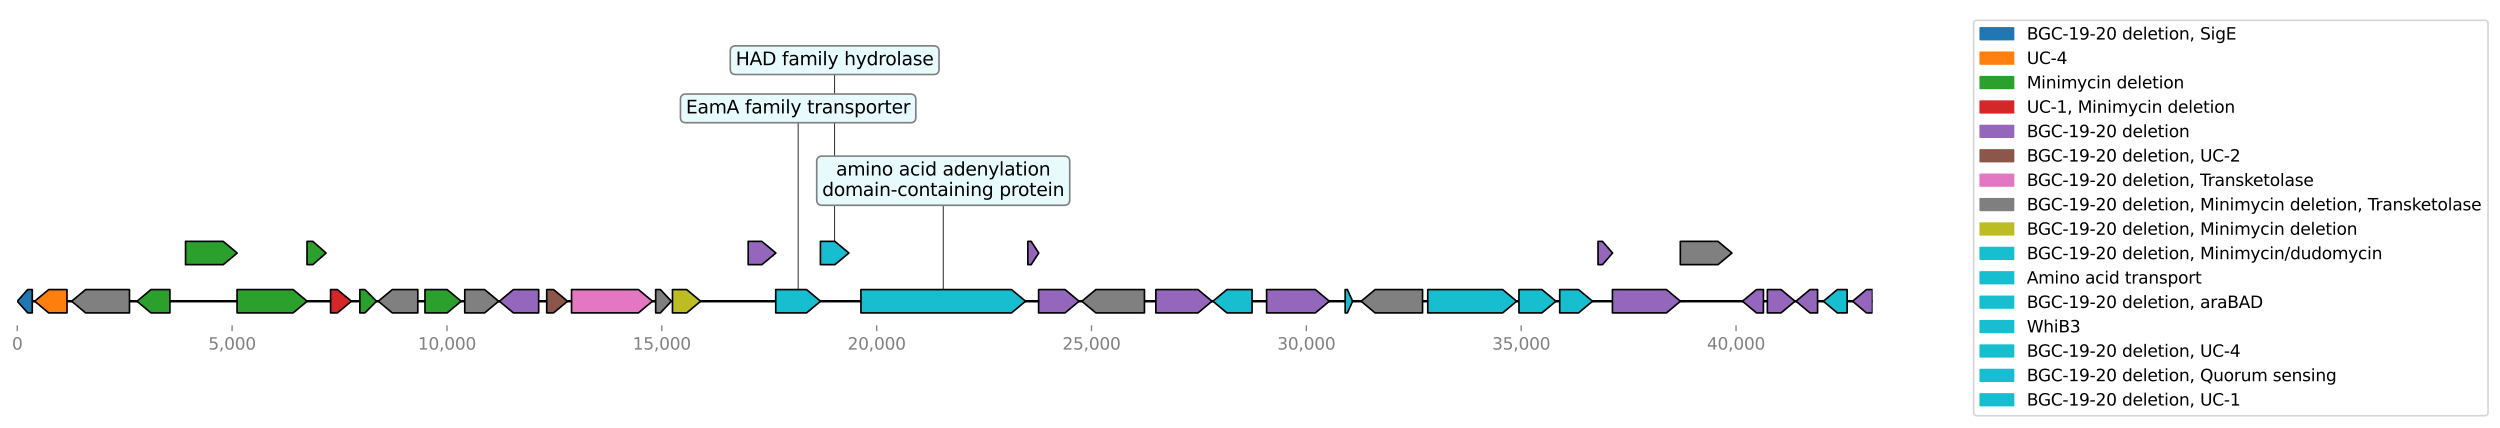 <?xml version="1.0" encoding="utf-8" standalone="no"?>
<!DOCTYPE svg PUBLIC "-//W3C//DTD SVG 1.1//EN"
  "http://www.w3.org/Graphics/SVG/1.1/DTD/svg11.dtd">
<svg xmlns:xlink="http://www.w3.org/1999/xlink" width="1503.79pt" height="257.25pt" viewBox="0 0 1503.79 257.25" xmlns="http://www.w3.org/2000/svg" version="1.1">
 <defs>
  <style type="text/css">*{stroke-linejoin: round; stroke-linecap: butt}</style>
 </defs>
 <g id="figure_1">
  <g id="patch_1">
   <path d="M 0 257.25 
L 1503.79 257.25 
L 1503.79 0 
L 0 0 
z
" style="fill: #ffffff"/>
  </g>
  <g id="axes_1">
   <g id="line2d_1">
    <path d="M 10.361 181.196 
L 1126.361 181.196 
" clip-path="url(#p502d7a7808)" style="fill: none; stroke: #000000; stroke-width: 1.5; stroke-linecap: square"/>
   </g>
   <g id="line2d_2">
    <path d="M 567.365 108.698 
L 567.365 181.196 
" clip-path="url(#p502d7a7808)" style="fill: none; stroke: #000000; stroke-width: 0.5; stroke-linecap: square"/>
   </g>
   <g id="line2d_3">
    <path d="M 480.094 65.199 
L 480.094 181.196 
" clip-path="url(#p502d7a7808)" style="fill: none; stroke: #000000; stroke-width: 0.5; stroke-linecap: square"/>
   </g>
   <g id="line2d_4">
    <path d="M 502.051 36.199 
L 502.051 152.197 
" clip-path="url(#p502d7a7808)" style="fill: none; stroke: #000000; stroke-width: 0.5; stroke-linecap: square"/>
   </g>
   <g id="patch_2">
    <path d="M 517.869 174.196 
Q 563.165 174.196 608.46 174.196 
L 608.46 174.196 
Q 612.661 177.696 616.862 181.196 
Q 612.661 184.696 608.46 188.196 
L 608.46 188.196 
Q 563.165 188.196 517.869 188.196 
L 517.869 174.196 
z
" clip-path="url(#p502d7a7808)" style="fill: #17becf; stroke: #000000; stroke-linecap: round"/>
   </g>
   <g id="patch_3">
    <path d="M 858.813 174.196 
Q 881.353 174.196 903.892 174.196 
L 903.892 174.196 
Q 908.091 177.696 912.29 181.196 
Q 908.091 184.696 903.892 188.196 
L 903.892 188.196 
Q 881.353 188.196 858.813 188.196 
L 858.813 174.196 
z
" clip-path="url(#p502d7a7808)" style="fill: #17becf; stroke: #000000; stroke-linecap: round"/>
   </g>
   <g id="patch_4">
    <path d="M 343.791 174.196 
Q 363.927 174.196 384.063 174.196 
L 384.063 174.196 
Q 388.262 177.696 392.461 181.196 
Q 388.262 184.696 384.063 188.196 
L 384.063 188.196 
Q 363.927 188.196 343.791 188.196 
L 343.791 174.196 
z
" clip-path="url(#p502d7a7808)" style="fill: #e377c2; stroke: #000000; stroke-linecap: round"/>
   </g>
   <g id="patch_5">
    <path d="M 142.6 174.196 
Q 159.478 174.196 176.355 174.196 
L 176.355 174.196 
Q 180.556 177.696 184.756 181.196 
Q 180.556 184.696 176.355 188.196 
L 176.355 188.196 
Q 159.478 188.196 142.6 188.196 
L 142.6 174.196 
z
" clip-path="url(#p502d7a7808)" style="fill: #2ca02c; stroke: #000000; stroke-linecap: round"/>
   </g>
   <g id="patch_6">
    <path d="M 969.903 174.196 
Q 986.162 174.196 1002.422 174.196 
L 1002.422 174.196 
Q 1006.62 177.696 1010.818 181.196 
Q 1006.62 184.696 1002.422 188.196 
L 1002.422 188.196 
Q 986.162 188.196 969.903 188.196 
L 969.903 174.196 
z
" clip-path="url(#p502d7a7808)" style="fill: #9467bd; stroke: #000000; stroke-linecap: round"/>
   </g>
   <g id="patch_7">
    <path d="M 761.888 174.196 
Q 776.557 174.196 791.227 174.196 
L 791.227 174.196 
Q 795.425 177.696 799.624 181.196 
Q 795.425 184.696 791.227 188.196 
L 791.227 188.196 
Q 776.557 188.196 761.888 188.196 
L 761.888 174.196 
z
" clip-path="url(#p502d7a7808)" style="fill: #9467bd; stroke: #000000; stroke-linecap: round"/>
   </g>
   <g id="patch_8">
    <path d="M 688.406 188.196 
Q 673.776 188.196 659.146 188.196 
L 659.146 188.196 
Q 654.946 184.696 650.747 181.196 
Q 654.946 177.696 659.146 174.196 
L 659.146 174.196 
Q 673.776 174.196 688.406 174.196 
L 688.406 188.196 
z
" clip-path="url(#p502d7a7808)" style="fill: #808080; stroke: #000000; stroke-linecap: round"/>
   </g>
   <g id="patch_9">
    <path d="M 855.686 188.196 
Q 841.404 188.196 827.121 188.196 
L 827.121 188.196 
Q 822.923 184.696 818.725 181.196 
Q 822.923 177.696 827.121 174.196 
L 827.121 174.196 
Q 841.404 174.196 855.686 174.196 
L 855.686 188.196 
z
" clip-path="url(#p502d7a7808)" style="fill: #808080; stroke: #000000; stroke-linecap: round"/>
   </g>
   <g id="patch_10">
    <path d="M 77.88 188.196 
Q 64.683 188.196 51.486 188.196 
L 51.486 188.196 
Q 47.288 184.696 43.09 181.196 
Q 47.288 177.696 51.486 174.196 
L 51.486 174.196 
Q 64.683 174.196 77.88 174.196 
L 77.88 188.196 
z
" clip-path="url(#p502d7a7808)" style="fill: #808080; stroke: #000000; stroke-linecap: round"/>
   </g>
   <g id="patch_11">
    <path d="M 695.255 174.196 
Q 707.946 174.196 720.637 174.196 
L 720.637 174.196 
Q 724.837 177.696 729.037 181.196 
Q 724.837 184.696 720.637 188.196 
L 720.637 188.196 
Q 707.946 188.196 695.255 188.196 
L 695.255 174.196 
z
" clip-path="url(#p502d7a7808)" style="fill: #9467bd; stroke: #000000; stroke-linecap: round"/>
   </g>
   <g id="patch_12">
    <path d="M 111.61 145.197 
Q 122.944 145.197 134.277 145.197 
L 134.277 145.197 
Q 138.478 148.697 142.678 152.197 
Q 138.478 155.697 134.277 159.197 
L 134.277 159.197 
Q 122.944 159.197 111.61 159.197 
L 111.61 145.197 
z
" clip-path="url(#p502d7a7808)" style="fill: #2ca02c; stroke: #000000; stroke-linecap: round"/>
   </g>
   <g id="patch_13">
    <path d="M 1010.74 145.197 
Q 1022.074 145.197 1033.408 145.197 
L 1033.408 145.197 
Q 1037.608 148.697 1041.808 152.197 
Q 1037.608 155.697 1033.408 159.197 
L 1033.408 159.197 
Q 1022.074 159.197 1010.74 159.197 
L 1010.74 145.197 
z
" clip-path="url(#p502d7a7808)" style="fill: #808080; stroke: #000000; stroke-linecap: round"/>
   </g>
   <g id="patch_14">
    <path d="M 466.615 174.196 
Q 475.893 174.196 485.172 174.196 
L 485.172 174.196 
Q 489.372 177.696 493.573 181.196 
Q 489.372 184.696 485.172 188.196 
L 485.172 188.196 
Q 475.893 188.196 466.615 188.196 
L 466.615 174.196 
z
" clip-path="url(#p502d7a7808)" style="fill: #17becf; stroke: #000000; stroke-linecap: round"/>
   </g>
   <g id="patch_15">
    <path d="M 624.745 174.196 
Q 632.707 174.196 640.668 174.196 
L 640.668 174.196 
Q 644.867 177.696 649.067 181.196 
Q 644.867 184.696 640.668 188.196 
L 640.668 188.196 
Q 632.707 188.196 624.745 188.196 
L 624.745 174.196 
z
" clip-path="url(#p502d7a7808)" style="fill: #9467bd; stroke: #000000; stroke-linecap: round"/>
   </g>
   <g id="patch_16">
    <path d="M 251.312 188.196 
Q 243.621 188.196 235.93 188.196 
L 235.93 188.196 
Q 231.731 184.696 227.533 181.196 
Q 231.731 177.696 235.93 174.196 
L 235.93 174.196 
Q 243.621 174.196 251.312 174.196 
L 251.312 188.196 
z
" clip-path="url(#p502d7a7808)" style="fill: #808080; stroke: #000000; stroke-linecap: round"/>
   </g>
   <g id="patch_17">
    <path d="M 324.018 188.196 
Q 316.407 188.196 308.795 188.196 
L 308.795 188.196 
Q 304.595 184.696 300.395 181.196 
Q 304.595 177.696 308.795 174.196 
L 308.795 174.196 
Q 316.407 174.196 324.018 174.196 
L 324.018 188.196 
z
" clip-path="url(#p502d7a7808)" style="fill: #9467bd; stroke: #000000; stroke-linecap: round"/>
   </g>
   <g id="patch_18">
    <path d="M 753.126 188.196 
Q 745.554 188.196 737.981 188.196 
L 737.981 188.196 
Q 733.78 184.696 729.58 181.196 
Q 733.78 177.696 737.981 174.196 
L 737.981 174.196 
Q 745.554 174.196 753.126 174.196 
L 753.126 188.196 
z
" clip-path="url(#p502d7a7808)" style="fill: #17becf; stroke: #000000; stroke-linecap: round"/>
   </g>
   <g id="patch_19">
    <path d="M 913.686 174.196 
Q 920.601 174.196 927.516 174.196 
L 927.516 174.196 
Q 931.715 177.696 935.914 181.196 
Q 931.715 184.696 927.516 188.196 
L 927.516 188.196 
Q 920.601 188.196 913.686 188.196 
L 913.686 174.196 
z
" clip-path="url(#p502d7a7808)" style="fill: #17becf; stroke: #000000; stroke-linecap: round"/>
   </g>
   <g id="patch_20">
    <path d="M 255.628 174.196 
Q 262.311 174.196 268.993 174.196 
L 268.993 174.196 
Q 273.192 177.696 277.391 181.196 
Q 273.192 184.696 268.993 188.196 
L 268.993 188.196 
Q 262.311 188.196 255.628 188.196 
L 255.628 174.196 
z
" clip-path="url(#p502d7a7808)" style="fill: #2ca02c; stroke: #000000; stroke-linecap: round"/>
   </g>
   <g id="patch_21">
    <path d="M 279.562 174.196 
Q 285.546 174.196 291.531 174.196 
L 291.531 174.196 
Q 295.73 177.696 299.929 181.196 
Q 295.73 184.696 291.531 188.196 
L 291.531 188.196 
Q 285.546 188.196 279.562 188.196 
L 279.562 174.196 
z
" clip-path="url(#p502d7a7808)" style="fill: #808080; stroke: #000000; stroke-linecap: round"/>
   </g>
   <g id="patch_22">
    <path d="M 102.202 188.196 
Q 96.488 188.196 90.775 188.196 
L 90.775 188.196 
Q 86.576 184.696 82.377 181.196 
Q 86.576 177.696 90.775 174.196 
L 90.775 174.196 
Q 96.488 174.196 102.202 174.196 
L 102.202 188.196 
z
" clip-path="url(#p502d7a7808)" style="fill: #2ca02c; stroke: #000000; stroke-linecap: round"/>
   </g>
   <g id="patch_23">
    <path d="M 938.189 174.196 
Q 943.861 174.196 949.532 174.196 
L 949.532 174.196 
Q 953.734 177.696 957.935 181.196 
Q 953.734 184.696 949.532 188.196 
L 949.532 188.196 
Q 943.861 188.196 938.189 188.196 
L 938.189 174.196 
z
" clip-path="url(#p502d7a7808)" style="fill: #17becf; stroke: #000000; stroke-linecap: round"/>
   </g>
   <g id="patch_24">
    <path d="M 40.299 188.196 
Q 34.782 188.196 29.266 188.196 
L 29.266 188.196 
Q 25.064 184.696 20.862 181.196 
Q 25.064 177.696 29.266 174.196 
L 29.266 174.196 
Q 34.782 174.196 40.299 174.196 
L 40.299 188.196 
z
" clip-path="url(#p502d7a7808)" style="fill: #ff7f0e; stroke: #000000; stroke-linecap: round"/>
   </g>
   <g id="patch_25">
    <path d="M 493.496 145.197 
Q 497.85 145.197 502.205 145.197 
L 502.205 145.197 
Q 506.406 148.697 510.606 152.197 
Q 506.406 155.697 502.205 159.197 
L 502.205 159.197 
Q 497.85 159.197 493.496 159.197 
L 493.496 145.197 
z
" clip-path="url(#p502d7a7808)" style="fill: #17becf; stroke: #000000; stroke-linecap: round"/>
   </g>
   <g id="patch_26">
    <path d="M 404.505 174.196 
Q 408.783 174.196 413.062 174.196 
L 413.062 174.196 
Q 417.261 177.696 421.461 181.196 
Q 417.261 184.696 413.062 188.196 
L 413.062 188.196 
Q 408.783 188.196 404.505 188.196 
L 404.505 174.196 
z
" clip-path="url(#p502d7a7808)" style="fill: #bcbd22; stroke: #000000; stroke-linecap: round"/>
   </g>
   <g id="patch_27">
    <path d="M 450.047 145.197 
Q 454.17 145.197 458.293 145.197 
L 458.293 145.197 
Q 462.493 148.697 466.692 152.197 
Q 462.493 155.697 458.293 159.197 
L 458.293 159.197 
Q 454.17 159.197 450.047 159.197 
L 450.047 145.197 
z
" clip-path="url(#p502d7a7808)" style="fill: #9467bd; stroke: #000000; stroke-linecap: round"/>
   </g>
   <g id="patch_28">
    <path d="M 1063.106 174.196 
Q 1067.229 174.196 1071.351 174.196 
L 1071.351 174.196 
Q 1075.551 177.696 1079.751 181.196 
Q 1075.551 184.696 1071.351 188.196 
L 1071.351 188.196 
Q 1067.229 188.196 1063.106 188.196 
L 1063.106 174.196 
z
" clip-path="url(#p502d7a7808)" style="fill: #9467bd; stroke: #000000; stroke-linecap: round"/>
   </g>
   <g id="patch_29">
    <path d="M 1111.077 188.196 
Q 1108.118 188.196 1105.159 188.196 
L 1105.159 188.196 
Q 1100.959 184.696 1096.758 181.196 
Q 1100.959 177.696 1105.159 174.196 
L 1105.159 174.196 
Q 1108.118 174.196 1111.077 174.196 
L 1111.077 188.196 
z
" clip-path="url(#p502d7a7808)" style="fill: #17becf; stroke: #000000; stroke-linecap: round"/>
   </g>
   <g id="patch_30">
    <path d="M 1093.295 188.196 
Q 1090.995 188.196 1088.696 188.196 
L 1088.696 188.196 
Q 1084.495 184.696 1080.294 181.196 
Q 1084.495 177.696 1088.696 174.196 
L 1088.696 174.196 
Q 1090.995 174.196 1093.295 174.196 
L 1093.295 188.196 
z
" clip-path="url(#p502d7a7808)" style="fill: #9467bd; stroke: #000000; stroke-linecap: round"/>
   </g>
   <g id="patch_31">
    <path d="M 1060.728 188.196 
Q 1058.62 188.196 1056.512 188.196 
L 1056.512 188.196 
Q 1052.314 184.696 1048.115 181.196 
Q 1052.314 177.696 1056.512 174.196 
L 1056.512 174.196 
Q 1058.62 174.196 1060.728 174.196 
L 1060.728 188.196 
z
" clip-path="url(#p502d7a7808)" style="fill: #9467bd; stroke: #000000; stroke-linecap: round"/>
   </g>
   <g id="patch_32">
    <path d="M 198.843 174.196 
Q 200.91 174.196 202.977 174.196 
L 202.977 174.196 
Q 207.178 177.696 211.378 181.196 
Q 207.178 184.696 202.977 188.196 
L 202.977 188.196 
Q 200.91 188.196 198.843 188.196 
L 198.843 174.196 
z
" clip-path="url(#p502d7a7808)" style="fill: #d62728; stroke: #000000; stroke-linecap: round"/>
   </g>
   <g id="patch_33">
    <path d="M 328.852 174.196 
Q 330.919 174.196 332.986 174.196 
L 332.986 174.196 
Q 337.187 177.696 341.387 181.196 
Q 337.187 184.696 332.986 188.196 
L 332.986 188.196 
Q 330.919 188.196 328.852 188.196 
L 328.852 174.196 
z
" clip-path="url(#p502d7a7808)" style="fill: #8c564b; stroke: #000000; stroke-linecap: round"/>
   </g>
   <g id="patch_34">
    <path d="M 1126.353 188.196 
Q 1124.521 188.196 1122.69 188.196 
L 1122.69 188.196 
Q 1118.525 184.696 1114.36 181.196 
Q 1118.525 177.696 1122.69 174.196 
L 1122.69 174.196 
Q 1124.521 174.196 1126.353 174.196 
L 1126.353 188.196 
z
" clip-path="url(#p502d7a7808)" style="fill: #9467bd; stroke: #000000; stroke-linecap: round"/>
   </g>
   <g id="patch_35">
    <path d="M 184.679 145.197 
Q 186.427 145.197 188.176 145.197 
L 188.176 145.197 
Q 192.152 148.697 196.129 152.197 
Q 192.152 155.697 188.176 159.197 
L 188.176 159.197 
Q 186.427 159.197 184.679 159.197 
L 184.679 145.197 
z
" clip-path="url(#p502d7a7808)" style="fill: #2ca02c; stroke: #000000; stroke-linecap: round"/>
   </g>
   <g id="patch_36">
    <path d="M 216.444 174.196 
Q 217.979 174.196 219.513 174.196 
L 219.513 174.196 
Q 223.006 177.696 226.499 181.196 
Q 223.006 184.696 219.513 188.196 
L 219.513 188.196 
Q 217.979 188.196 216.444 188.196 
L 216.444 174.196 
z
" clip-path="url(#p502d7a7808)" style="fill: #2ca02c; stroke: #000000; stroke-linecap: round"/>
   </g>
   <g id="patch_37">
    <path d="M 394.399 174.196 
Q 395.839 174.196 397.278 174.196 
L 397.278 174.196 
Q 400.556 177.696 403.833 181.196 
Q 400.556 184.696 397.278 188.196 
L 397.278 188.196 
Q 395.839 188.196 394.399 188.196 
L 394.399 174.196 
z
" clip-path="url(#p502d7a7808)" style="fill: #7f7f7f; stroke: #000000; stroke-linecap: round"/>
   </g>
   <g id="patch_38">
    <path d="M 19.415 188.196 
Q 18.034 188.196 16.654 188.196 
L 16.654 188.196 
Q 13.511 184.696 10.368 181.196 
Q 13.511 177.696 16.654 174.196 
L 16.654 174.196 
Q 18.034 174.196 19.415 174.196 
L 19.415 188.196 
z
" clip-path="url(#p502d7a7808)" style="fill: #1f77b4; stroke: #000000; stroke-linecap: round"/>
   </g>
   <g id="patch_39">
    <path d="M 961.244 145.197 
Q 962.577 145.197 963.91 145.197 
L 963.91 145.197 
Q 966.945 148.697 969.98 152.197 
Q 966.945 155.697 963.91 159.197 
L 963.91 159.197 
Q 962.577 159.197 961.244 159.197 
L 961.244 145.197 
z
" clip-path="url(#p502d7a7808)" style="fill: #9467bd; stroke: #000000; stroke-linecap: round"/>
   </g>
   <g id="patch_40">
    <path d="M 618.258 145.197 
Q 619.259 145.197 620.261 145.197 
L 620.261 145.197 
Q 622.542 148.697 624.823 152.197 
Q 622.542 155.697 620.261 159.197 
L 620.261 159.197 
Q 619.259 159.197 618.258 159.197 
L 618.258 145.197 
z
" clip-path="url(#p502d7a7808)" style="fill: #9467bd; stroke: #000000; stroke-linecap: round"/>
   </g>
   <g id="patch_41">
    <path d="M 809.136 174.196 
Q 809.819 174.196 810.503 174.196 
L 810.503 174.196 
Q 812.055 177.696 813.607 181.196 
Q 812.055 184.696 810.503 188.196 
L 810.503 188.196 
Q 809.819 188.196 809.136 188.196 
L 809.136 174.196 
z
" clip-path="url(#p502d7a7808)" style="fill: #17becf; stroke: #000000; stroke-linecap: round"/>
   </g>
   <g id="matplotlib.axis_1">
    <g id="xtick_1">
     <g id="line2d_5">
      <defs>
       <path id="m57155351de" d="M 0 0 
L 0 3.5 
" style="stroke: #808080; stroke-width: 0.8"/>
      </defs>
      <g>
       <use xlink:href="#m57155351de" x="10.381" y="195.696" style="fill: #808080; stroke: #808080; stroke-width: 0.8"/>
      </g>
     </g>
     <g id="text_1">
      <!-- 0 -->
      <g style="fill: #808080" transform="translate(7.2 210.294)scale(0.1 -0.1)">
       <defs>
        <path id="DejaVuSans-30" d="M 2034 4250 
Q 1547 4250 1301 3770 
Q 1056 3291 1056 2328 
Q 1056 1369 1301 889 
Q 1547 409 2034 409 
Q 2525 409 2770 889 
Q 3016 1369 3016 2328 
Q 3016 3291 2770 3770 
Q 2525 4250 2034 4250 
z
M 2034 4750 
Q 2819 4750 3233 4129 
Q 3647 3509 3647 2328 
Q 3647 1150 3233 529 
Q 2819 -91 2034 -91 
Q 1250 -91 836 529 
Q 422 1150 422 2328 
Q 422 3509 836 4129 
Q 1250 4750 2034 4750 
z
" transform="scale(0.016)"/>
       </defs>
       <use xlink:href="#DejaVuSans-30"/>
      </g>
     </g>
    </g>
    <g id="xtick_2">
     <g id="line2d_6">
      <g>
       <use xlink:href="#m57155351de" x="139.615" y="195.696" style="fill: #808080; stroke: #808080; stroke-width: 0.8"/>
      </g>
     </g>
     <g id="text_2">
      <!-- 5,000 -->
      <g style="fill: #808080" transform="translate(125.301 210.294)scale(0.1 -0.1)">
       <defs>
        <path id="DejaVuSans-35" d="M 691 4666 
L 3169 4666 
L 3169 4134 
L 1269 4134 
L 1269 2991 
Q 1406 3038 1543 3061 
Q 1681 3084 1819 3084 
Q 2600 3084 3056 2656 
Q 3513 2228 3513 1497 
Q 3513 744 3044 326 
Q 2575 -91 1722 -91 
Q 1428 -91 1123 -41 
Q 819 9 494 109 
L 494 744 
Q 775 591 1075 516 
Q 1375 441 1709 441 
Q 2250 441 2565 725 
Q 2881 1009 2881 1497 
Q 2881 1984 2565 2268 
Q 2250 2553 1709 2553 
Q 1456 2553 1204 2497 
Q 953 2441 691 2322 
L 691 4666 
z
" transform="scale(0.016)"/>
        <path id="DejaVuSans-2c" d="M 750 794 
L 1409 794 
L 1409 256 
L 897 -744 
L 494 -744 
L 750 256 
L 750 794 
z
" transform="scale(0.016)"/>
       </defs>
       <use xlink:href="#DejaVuSans-35"/>
       <use xlink:href="#DejaVuSans-2c" x="63.623"/>
       <use xlink:href="#DejaVuSans-30" x="95.41"/>
       <use xlink:href="#DejaVuSans-30" x="159.033"/>
       <use xlink:href="#DejaVuSans-30" x="222.656"/>
      </g>
     </g>
    </g>
    <g id="xtick_3">
     <g id="line2d_7">
      <g>
       <use xlink:href="#m57155351de" x="268.849" y="195.696" style="fill: #808080; stroke: #808080; stroke-width: 0.8"/>
      </g>
     </g>
     <g id="text_3">
      <!-- 10,000 -->
      <g style="fill: #808080" transform="translate(251.353 210.294)scale(0.1 -0.1)">
       <defs>
        <path id="DejaVuSans-31" d="M 794 531 
L 1825 531 
L 1825 4091 
L 703 3866 
L 703 4441 
L 1819 4666 
L 2450 4666 
L 2450 531 
L 3481 531 
L 3481 0 
L 794 0 
L 794 531 
z
" transform="scale(0.016)"/>
       </defs>
       <use xlink:href="#DejaVuSans-31"/>
       <use xlink:href="#DejaVuSans-30" x="63.623"/>
       <use xlink:href="#DejaVuSans-2c" x="127.246"/>
       <use xlink:href="#DejaVuSans-30" x="159.033"/>
       <use xlink:href="#DejaVuSans-30" x="222.656"/>
       <use xlink:href="#DejaVuSans-30" x="286.279"/>
      </g>
     </g>
    </g>
    <g id="xtick_4">
     <g id="line2d_8">
      <g>
       <use xlink:href="#m57155351de" x="398.082" y="195.696" style="fill: #808080; stroke: #808080; stroke-width: 0.8"/>
      </g>
     </g>
     <g id="text_4">
      <!-- 15,000 -->
      <g style="fill: #808080" transform="translate(380.587 210.294)scale(0.1 -0.1)">
       <use xlink:href="#DejaVuSans-31"/>
       <use xlink:href="#DejaVuSans-35" x="63.623"/>
       <use xlink:href="#DejaVuSans-2c" x="127.246"/>
       <use xlink:href="#DejaVuSans-30" x="159.033"/>
       <use xlink:href="#DejaVuSans-30" x="222.656"/>
       <use xlink:href="#DejaVuSans-30" x="286.279"/>
      </g>
     </g>
    </g>
    <g id="xtick_5">
     <g id="line2d_9">
      <g>
       <use xlink:href="#m57155351de" x="527.316" y="195.696" style="fill: #808080; stroke: #808080; stroke-width: 0.8"/>
      </g>
     </g>
     <g id="text_5">
      <!-- 20,000 -->
      <g style="fill: #808080" transform="translate(509.821 210.294)scale(0.1 -0.1)">
       <defs>
        <path id="DejaVuSans-32" d="M 1228 531 
L 3431 531 
L 3431 0 
L 469 0 
L 469 531 
Q 828 903 1448 1529 
Q 2069 2156 2228 2338 
Q 2531 2678 2651 2914 
Q 2772 3150 2772 3378 
Q 2772 3750 2511 3984 
Q 2250 4219 1831 4219 
Q 1534 4219 1204 4116 
Q 875 4013 500 3803 
L 500 4441 
Q 881 4594 1212 4672 
Q 1544 4750 1819 4750 
Q 2544 4750 2975 4387 
Q 3406 4025 3406 3419 
Q 3406 3131 3298 2873 
Q 3191 2616 2906 2266 
Q 2828 2175 2409 1742 
Q 1991 1309 1228 531 
z
" transform="scale(0.016)"/>
       </defs>
       <use xlink:href="#DejaVuSans-32"/>
       <use xlink:href="#DejaVuSans-30" x="63.623"/>
       <use xlink:href="#DejaVuSans-2c" x="127.246"/>
       <use xlink:href="#DejaVuSans-30" x="159.033"/>
       <use xlink:href="#DejaVuSans-30" x="222.656"/>
       <use xlink:href="#DejaVuSans-30" x="286.279"/>
      </g>
     </g>
    </g>
    <g id="xtick_6">
     <g id="line2d_10">
      <g>
       <use xlink:href="#m57155351de" x="656.55" y="195.696" style="fill: #808080; stroke: #808080; stroke-width: 0.8"/>
      </g>
     </g>
     <g id="text_6">
      <!-- 25,000 -->
      <g style="fill: #808080" transform="translate(639.054 210.294)scale(0.1 -0.1)">
       <use xlink:href="#DejaVuSans-32"/>
       <use xlink:href="#DejaVuSans-35" x="63.623"/>
       <use xlink:href="#DejaVuSans-2c" x="127.246"/>
       <use xlink:href="#DejaVuSans-30" x="159.033"/>
       <use xlink:href="#DejaVuSans-30" x="222.656"/>
       <use xlink:href="#DejaVuSans-30" x="286.279"/>
      </g>
     </g>
    </g>
    <g id="xtick_7">
     <g id="line2d_11">
      <g>
       <use xlink:href="#m57155351de" x="785.783" y="195.696" style="fill: #808080; stroke: #808080; stroke-width: 0.8"/>
      </g>
     </g>
     <g id="text_7">
      <!-- 30,000 -->
      <g style="fill: #808080" transform="translate(768.288 210.294)scale(0.1 -0.1)">
       <defs>
        <path id="DejaVuSans-33" d="M 2597 2516 
Q 3050 2419 3304 2112 
Q 3559 1806 3559 1356 
Q 3559 666 3084 287 
Q 2609 -91 1734 -91 
Q 1441 -91 1130 -33 
Q 819 25 488 141 
L 488 750 
Q 750 597 1062 519 
Q 1375 441 1716 441 
Q 2309 441 2620 675 
Q 2931 909 2931 1356 
Q 2931 1769 2642 2001 
Q 2353 2234 1838 2234 
L 1294 2234 
L 1294 2753 
L 1863 2753 
Q 2328 2753 2575 2939 
Q 2822 3125 2822 3475 
Q 2822 3834 2567 4026 
Q 2313 4219 1838 4219 
Q 1578 4219 1281 4162 
Q 984 4106 628 3988 
L 628 4550 
Q 988 4650 1302 4700 
Q 1616 4750 1894 4750 
Q 2613 4750 3031 4423 
Q 3450 4097 3450 3541 
Q 3450 3153 3228 2886 
Q 3006 2619 2597 2516 
z
" transform="scale(0.016)"/>
       </defs>
       <use xlink:href="#DejaVuSans-33"/>
       <use xlink:href="#DejaVuSans-30" x="63.623"/>
       <use xlink:href="#DejaVuSans-2c" x="127.246"/>
       <use xlink:href="#DejaVuSans-30" x="159.033"/>
       <use xlink:href="#DejaVuSans-30" x="222.656"/>
       <use xlink:href="#DejaVuSans-30" x="286.279"/>
      </g>
     </g>
    </g>
    <g id="xtick_8">
     <g id="line2d_12">
      <g>
       <use xlink:href="#m57155351de" x="915.017" y="195.696" style="fill: #808080; stroke: #808080; stroke-width: 0.8"/>
      </g>
     </g>
     <g id="text_8">
      <!-- 35,000 -->
      <g style="fill: #808080" transform="translate(897.522 210.294)scale(0.1 -0.1)">
       <use xlink:href="#DejaVuSans-33"/>
       <use xlink:href="#DejaVuSans-35" x="63.623"/>
       <use xlink:href="#DejaVuSans-2c" x="127.246"/>
       <use xlink:href="#DejaVuSans-30" x="159.033"/>
       <use xlink:href="#DejaVuSans-30" x="222.656"/>
       <use xlink:href="#DejaVuSans-30" x="286.279"/>
      </g>
     </g>
    </g>
    <g id="xtick_9">
     <g id="line2d_13">
      <g>
       <use xlink:href="#m57155351de" x="1044.251" y="195.696" style="fill: #808080; stroke: #808080; stroke-width: 0.8"/>
      </g>
     </g>
     <g id="text_9">
      <!-- 40,000 -->
      <g style="fill: #808080" transform="translate(1026.755 210.294)scale(0.1 -0.1)">
       <defs>
        <path id="DejaVuSans-34" d="M 2419 4116 
L 825 1625 
L 2419 1625 
L 2419 4116 
z
M 2253 4666 
L 3047 4666 
L 3047 1625 
L 3713 1625 
L 3713 1100 
L 3047 1100 
L 3047 0 
L 2419 0 
L 2419 1100 
L 313 1100 
L 313 1709 
L 2253 4666 
z
" transform="scale(0.016)"/>
       </defs>
       <use xlink:href="#DejaVuSans-34"/>
       <use xlink:href="#DejaVuSans-30" x="63.623"/>
       <use xlink:href="#DejaVuSans-2c" x="127.246"/>
       <use xlink:href="#DejaVuSans-30" x="159.033"/>
       <use xlink:href="#DejaVuSans-30" x="222.656"/>
       <use xlink:href="#DejaVuSans-30" x="286.279"/>
      </g>
     </g>
    </g>
   </g>
   <g id="text_10">
    <g id="patch_42">
     <path d="M 494.566 123.48 
L 640.165 123.48 
Q 643.465 123.48 643.465 120.18 
L 643.465 97.216 
Q 643.465 93.916 640.165 93.916 
L 494.566 93.916 
Q 491.266 93.916 491.266 97.216 
L 491.266 120.18 
Q 491.266 123.48 494.566 123.48 
z
" style="fill: #e8fbfc; stroke: #808080; stroke-linejoin: miter"/>
    </g>
    <!-- amino acid adenylation -->
    <g transform="translate(502.928 105.574)scale(0.11 -0.11)">
     <defs>
      <path id="DejaVuSans-61" d="M 2194 1759 
Q 1497 1759 1228 1600 
Q 959 1441 959 1056 
Q 959 750 1161 570 
Q 1363 391 1709 391 
Q 2188 391 2477 730 
Q 2766 1069 2766 1631 
L 2766 1759 
L 2194 1759 
z
M 3341 1997 
L 3341 0 
L 2766 0 
L 2766 531 
Q 2569 213 2275 61 
Q 1981 -91 1556 -91 
Q 1019 -91 701 211 
Q 384 513 384 1019 
Q 384 1609 779 1909 
Q 1175 2209 1959 2209 
L 2766 2209 
L 2766 2266 
Q 2766 2663 2505 2880 
Q 2244 3097 1772 3097 
Q 1472 3097 1187 3025 
Q 903 2953 641 2809 
L 641 3341 
Q 956 3463 1253 3523 
Q 1550 3584 1831 3584 
Q 2591 3584 2966 3190 
Q 3341 2797 3341 1997 
z
" transform="scale(0.016)"/>
      <path id="DejaVuSans-6d" d="M 3328 2828 
Q 3544 3216 3844 3400 
Q 4144 3584 4550 3584 
Q 5097 3584 5394 3201 
Q 5691 2819 5691 2113 
L 5691 0 
L 5113 0 
L 5113 2094 
Q 5113 2597 4934 2840 
Q 4756 3084 4391 3084 
Q 3944 3084 3684 2787 
Q 3425 2491 3425 1978 
L 3425 0 
L 2847 0 
L 2847 2094 
Q 2847 2600 2669 2842 
Q 2491 3084 2119 3084 
Q 1678 3084 1418 2786 
Q 1159 2488 1159 1978 
L 1159 0 
L 581 0 
L 581 3500 
L 1159 3500 
L 1159 2956 
Q 1356 3278 1631 3431 
Q 1906 3584 2284 3584 
Q 2666 3584 2933 3390 
Q 3200 3197 3328 2828 
z
" transform="scale(0.016)"/>
      <path id="DejaVuSans-69" d="M 603 3500 
L 1178 3500 
L 1178 0 
L 603 0 
L 603 3500 
z
M 603 4863 
L 1178 4863 
L 1178 4134 
L 603 4134 
L 603 4863 
z
" transform="scale(0.016)"/>
      <path id="DejaVuSans-6e" d="M 3513 2113 
L 3513 0 
L 2938 0 
L 2938 2094 
Q 2938 2591 2744 2837 
Q 2550 3084 2163 3084 
Q 1697 3084 1428 2787 
Q 1159 2491 1159 1978 
L 1159 0 
L 581 0 
L 581 3500 
L 1159 3500 
L 1159 2956 
Q 1366 3272 1645 3428 
Q 1925 3584 2291 3584 
Q 2894 3584 3203 3211 
Q 3513 2838 3513 2113 
z
" transform="scale(0.016)"/>
      <path id="DejaVuSans-6f" d="M 1959 3097 
Q 1497 3097 1228 2736 
Q 959 2375 959 1747 
Q 959 1119 1226 758 
Q 1494 397 1959 397 
Q 2419 397 2687 759 
Q 2956 1122 2956 1747 
Q 2956 2369 2687 2733 
Q 2419 3097 1959 3097 
z
M 1959 3584 
Q 2709 3584 3137 3096 
Q 3566 2609 3566 1747 
Q 3566 888 3137 398 
Q 2709 -91 1959 -91 
Q 1206 -91 779 398 
Q 353 888 353 1747 
Q 353 2609 779 3096 
Q 1206 3584 1959 3584 
z
" transform="scale(0.016)"/>
      <path id="DejaVuSans-20" transform="scale(0.016)"/>
      <path id="DejaVuSans-63" d="M 3122 3366 
L 3122 2828 
Q 2878 2963 2633 3030 
Q 2388 3097 2138 3097 
Q 1578 3097 1268 2742 
Q 959 2388 959 1747 
Q 959 1106 1268 751 
Q 1578 397 2138 397 
Q 2388 397 2633 464 
Q 2878 531 3122 666 
L 3122 134 
Q 2881 22 2623 -34 
Q 2366 -91 2075 -91 
Q 1284 -91 818 406 
Q 353 903 353 1747 
Q 353 2603 823 3093 
Q 1294 3584 2113 3584 
Q 2378 3584 2631 3529 
Q 2884 3475 3122 3366 
z
" transform="scale(0.016)"/>
      <path id="DejaVuSans-64" d="M 2906 2969 
L 2906 4863 
L 3481 4863 
L 3481 0 
L 2906 0 
L 2906 525 
Q 2725 213 2448 61 
Q 2172 -91 1784 -91 
Q 1150 -91 751 415 
Q 353 922 353 1747 
Q 353 2572 751 3078 
Q 1150 3584 1784 3584 
Q 2172 3584 2448 3432 
Q 2725 3281 2906 2969 
z
M 947 1747 
Q 947 1113 1208 752 
Q 1469 391 1925 391 
Q 2381 391 2643 752 
Q 2906 1113 2906 1747 
Q 2906 2381 2643 2742 
Q 2381 3103 1925 3103 
Q 1469 3103 1208 2742 
Q 947 2381 947 1747 
z
" transform="scale(0.016)"/>
      <path id="DejaVuSans-65" d="M 3597 1894 
L 3597 1613 
L 953 1613 
Q 991 1019 1311 708 
Q 1631 397 2203 397 
Q 2534 397 2845 478 
Q 3156 559 3463 722 
L 3463 178 
Q 3153 47 2828 -22 
Q 2503 -91 2169 -91 
Q 1331 -91 842 396 
Q 353 884 353 1716 
Q 353 2575 817 3079 
Q 1281 3584 2069 3584 
Q 2775 3584 3186 3129 
Q 3597 2675 3597 1894 
z
M 3022 2063 
Q 3016 2534 2758 2815 
Q 2500 3097 2075 3097 
Q 1594 3097 1305 2825 
Q 1016 2553 972 2059 
L 3022 2063 
z
" transform="scale(0.016)"/>
      <path id="DejaVuSans-79" d="M 2059 -325 
Q 1816 -950 1584 -1140 
Q 1353 -1331 966 -1331 
L 506 -1331 
L 506 -850 
L 844 -850 
Q 1081 -850 1212 -737 
Q 1344 -625 1503 -206 
L 1606 56 
L 191 3500 
L 800 3500 
L 1894 763 
L 2988 3500 
L 3597 3500 
L 2059 -325 
z
" transform="scale(0.016)"/>
      <path id="DejaVuSans-6c" d="M 603 4863 
L 1178 4863 
L 1178 0 
L 603 0 
L 603 4863 
z
" transform="scale(0.016)"/>
      <path id="DejaVuSans-74" d="M 1172 4494 
L 1172 3500 
L 2356 3500 
L 2356 3053 
L 1172 3053 
L 1172 1153 
Q 1172 725 1289 603 
Q 1406 481 1766 481 
L 2356 481 
L 2356 0 
L 1766 0 
Q 1100 0 847 248 
Q 594 497 594 1153 
L 594 3053 
L 172 3053 
L 172 3500 
L 594 3500 
L 594 4494 
L 1172 4494 
z
" transform="scale(0.016)"/>
     </defs>
     <use xlink:href="#DejaVuSans-61"/>
     <use xlink:href="#DejaVuSans-6d" x="61.279"/>
     <use xlink:href="#DejaVuSans-69" x="158.691"/>
     <use xlink:href="#DejaVuSans-6e" x="186.475"/>
     <use xlink:href="#DejaVuSans-6f" x="249.854"/>
     <use xlink:href="#DejaVuSans-20" x="311.035"/>
     <use xlink:href="#DejaVuSans-61" x="342.822"/>
     <use xlink:href="#DejaVuSans-63" x="404.102"/>
     <use xlink:href="#DejaVuSans-69" x="459.082"/>
     <use xlink:href="#DejaVuSans-64" x="486.865"/>
     <use xlink:href="#DejaVuSans-20" x="550.342"/>
     <use xlink:href="#DejaVuSans-61" x="582.129"/>
     <use xlink:href="#DejaVuSans-64" x="643.408"/>
     <use xlink:href="#DejaVuSans-65" x="706.885"/>
     <use xlink:href="#DejaVuSans-6e" x="768.408"/>
     <use xlink:href="#DejaVuSans-79" x="831.787"/>
     <use xlink:href="#DejaVuSans-6c" x="890.967"/>
     <use xlink:href="#DejaVuSans-61" x="918.75"/>
     <use xlink:href="#DejaVuSans-74" x="980.029"/>
     <use xlink:href="#DejaVuSans-69" x="1019.238"/>
     <use xlink:href="#DejaVuSans-6f" x="1047.021"/>
     <use xlink:href="#DejaVuSans-6e" x="1108.203"/>
    </g>
    <!-- domain-containing protein -->
    <g transform="translate(494.566 117.892)scale(0.11 -0.11)">
     <defs>
      <path id="DejaVuSans-2d" d="M 313 2009 
L 1997 2009 
L 1997 1497 
L 313 1497 
L 313 2009 
z
" transform="scale(0.016)"/>
      <path id="DejaVuSans-67" d="M 2906 1791 
Q 2906 2416 2648 2759 
Q 2391 3103 1925 3103 
Q 1463 3103 1205 2759 
Q 947 2416 947 1791 
Q 947 1169 1205 825 
Q 1463 481 1925 481 
Q 2391 481 2648 825 
Q 2906 1169 2906 1791 
z
M 3481 434 
Q 3481 -459 3084 -895 
Q 2688 -1331 1869 -1331 
Q 1566 -1331 1297 -1286 
Q 1028 -1241 775 -1147 
L 775 -588 
Q 1028 -725 1275 -790 
Q 1522 -856 1778 -856 
Q 2344 -856 2625 -561 
Q 2906 -266 2906 331 
L 2906 616 
Q 2728 306 2450 153 
Q 2172 0 1784 0 
Q 1141 0 747 490 
Q 353 981 353 1791 
Q 353 2603 747 3093 
Q 1141 3584 1784 3584 
Q 2172 3584 2450 3431 
Q 2728 3278 2906 2969 
L 2906 3500 
L 3481 3500 
L 3481 434 
z
" transform="scale(0.016)"/>
      <path id="DejaVuSans-70" d="M 1159 525 
L 1159 -1331 
L 581 -1331 
L 581 3500 
L 1159 3500 
L 1159 2969 
Q 1341 3281 1617 3432 
Q 1894 3584 2278 3584 
Q 2916 3584 3314 3078 
Q 3713 2572 3713 1747 
Q 3713 922 3314 415 
Q 2916 -91 2278 -91 
Q 1894 -91 1617 61 
Q 1341 213 1159 525 
z
M 3116 1747 
Q 3116 2381 2855 2742 
Q 2594 3103 2138 3103 
Q 1681 3103 1420 2742 
Q 1159 2381 1159 1747 
Q 1159 1113 1420 752 
Q 1681 391 2138 391 
Q 2594 391 2855 752 
Q 3116 1113 3116 1747 
z
" transform="scale(0.016)"/>
      <path id="DejaVuSans-72" d="M 2631 2963 
Q 2534 3019 2420 3045 
Q 2306 3072 2169 3072 
Q 1681 3072 1420 2755 
Q 1159 2438 1159 1844 
L 1159 0 
L 581 0 
L 581 3500 
L 1159 3500 
L 1159 2956 
Q 1341 3275 1631 3429 
Q 1922 3584 2338 3584 
Q 2397 3584 2469 3576 
Q 2541 3569 2628 3553 
L 2631 2963 
z
" transform="scale(0.016)"/>
     </defs>
     <use xlink:href="#DejaVuSans-64"/>
     <use xlink:href="#DejaVuSans-6f" x="63.477"/>
     <use xlink:href="#DejaVuSans-6d" x="124.658"/>
     <use xlink:href="#DejaVuSans-61" x="222.07"/>
     <use xlink:href="#DejaVuSans-69" x="283.35"/>
     <use xlink:href="#DejaVuSans-6e" x="311.133"/>
     <use xlink:href="#DejaVuSans-2d" x="374.512"/>
     <use xlink:href="#DejaVuSans-63" x="410.596"/>
     <use xlink:href="#DejaVuSans-6f" x="465.576"/>
     <use xlink:href="#DejaVuSans-6e" x="526.758"/>
     <use xlink:href="#DejaVuSans-74" x="590.137"/>
     <use xlink:href="#DejaVuSans-61" x="629.346"/>
     <use xlink:href="#DejaVuSans-69" x="690.625"/>
     <use xlink:href="#DejaVuSans-6e" x="718.408"/>
     <use xlink:href="#DejaVuSans-69" x="781.787"/>
     <use xlink:href="#DejaVuSans-6e" x="809.57"/>
     <use xlink:href="#DejaVuSans-67" x="872.949"/>
     <use xlink:href="#DejaVuSans-20" x="936.426"/>
     <use xlink:href="#DejaVuSans-70" x="968.213"/>
     <use xlink:href="#DejaVuSans-72" x="1031.689"/>
     <use xlink:href="#DejaVuSans-6f" x="1070.553"/>
     <use xlink:href="#DejaVuSans-74" x="1131.734"/>
     <use xlink:href="#DejaVuSans-65" x="1170.943"/>
     <use xlink:href="#DejaVuSans-69" x="1232.467"/>
     <use xlink:href="#DejaVuSans-6e" x="1260.25"/>
    </g>
   </g>
   <g id="text_11">
    <g id="patch_43">
     <path d="M 412.6 73.822 
L 547.588 73.822 
Q 550.888 73.822 550.888 70.522 
L 550.888 59.876 
Q 550.888 56.576 547.588 56.576 
L 412.6 56.576 
Q 409.3 56.576 409.3 59.876 
L 409.3 70.522 
Q 409.3 73.822 412.6 73.822 
z
" style="fill: #e8fbfc; stroke: #808080; stroke-linejoin: miter"/>
    </g>
    <!-- EamA family transporter -->
    <g transform="translate(412.6 68.234)scale(0.11 -0.11)">
     <defs>
      <path id="DejaVuSans-45" d="M 628 4666 
L 3578 4666 
L 3578 4134 
L 1259 4134 
L 1259 2753 
L 3481 2753 
L 3481 2222 
L 1259 2222 
L 1259 531 
L 3634 531 
L 3634 0 
L 628 0 
L 628 4666 
z
" transform="scale(0.016)"/>
      <path id="DejaVuSans-41" d="M 2188 4044 
L 1331 1722 
L 3047 1722 
L 2188 4044 
z
M 1831 4666 
L 2547 4666 
L 4325 0 
L 3669 0 
L 3244 1197 
L 1141 1197 
L 716 0 
L 50 0 
L 1831 4666 
z
" transform="scale(0.016)"/>
      <path id="DejaVuSans-66" d="M 2375 4863 
L 2375 4384 
L 1825 4384 
Q 1516 4384 1395 4259 
Q 1275 4134 1275 3809 
L 1275 3500 
L 2222 3500 
L 2222 3053 
L 1275 3053 
L 1275 0 
L 697 0 
L 697 3053 
L 147 3053 
L 147 3500 
L 697 3500 
L 697 3744 
Q 697 4328 969 4595 
Q 1241 4863 1831 4863 
L 2375 4863 
z
" transform="scale(0.016)"/>
      <path id="DejaVuSans-73" d="M 2834 3397 
L 2834 2853 
Q 2591 2978 2328 3040 
Q 2066 3103 1784 3103 
Q 1356 3103 1142 2972 
Q 928 2841 928 2578 
Q 928 2378 1081 2264 
Q 1234 2150 1697 2047 
L 1894 2003 
Q 2506 1872 2764 1633 
Q 3022 1394 3022 966 
Q 3022 478 2636 193 
Q 2250 -91 1575 -91 
Q 1294 -91 989 -36 
Q 684 19 347 128 
L 347 722 
Q 666 556 975 473 
Q 1284 391 1588 391 
Q 1994 391 2212 530 
Q 2431 669 2431 922 
Q 2431 1156 2273 1281 
Q 2116 1406 1581 1522 
L 1381 1569 
Q 847 1681 609 1914 
Q 372 2147 372 2553 
Q 372 3047 722 3315 
Q 1072 3584 1716 3584 
Q 2034 3584 2315 3537 
Q 2597 3491 2834 3397 
z
" transform="scale(0.016)"/>
     </defs>
     <use xlink:href="#DejaVuSans-45"/>
     <use xlink:href="#DejaVuSans-61" x="63.184"/>
     <use xlink:href="#DejaVuSans-6d" x="124.463"/>
     <use xlink:href="#DejaVuSans-41" x="221.875"/>
     <use xlink:href="#DejaVuSans-20" x="290.283"/>
     <use xlink:href="#DejaVuSans-66" x="322.07"/>
     <use xlink:href="#DejaVuSans-61" x="357.275"/>
     <use xlink:href="#DejaVuSans-6d" x="418.555"/>
     <use xlink:href="#DejaVuSans-69" x="515.967"/>
     <use xlink:href="#DejaVuSans-6c" x="543.75"/>
     <use xlink:href="#DejaVuSans-79" x="571.533"/>
     <use xlink:href="#DejaVuSans-20" x="630.713"/>
     <use xlink:href="#DejaVuSans-74" x="662.5"/>
     <use xlink:href="#DejaVuSans-72" x="701.709"/>
     <use xlink:href="#DejaVuSans-61" x="742.822"/>
     <use xlink:href="#DejaVuSans-6e" x="804.102"/>
     <use xlink:href="#DejaVuSans-73" x="867.48"/>
     <use xlink:href="#DejaVuSans-70" x="919.58"/>
     <use xlink:href="#DejaVuSans-6f" x="983.057"/>
     <use xlink:href="#DejaVuSans-72" x="1044.238"/>
     <use xlink:href="#DejaVuSans-74" x="1085.352"/>
     <use xlink:href="#DejaVuSans-65" x="1124.561"/>
     <use xlink:href="#DejaVuSans-72" x="1186.084"/>
    </g>
   </g>
   <g id="text_12">
    <g id="patch_44">
     <path d="M 442.563 44.822 
L 561.538 44.822 
Q 564.838 44.822 564.838 41.522 
L 564.838 30.876 
Q 564.838 27.576 561.538 27.576 
L 442.563 27.576 
Q 439.263 27.576 439.263 30.876 
L 439.263 41.522 
Q 439.263 44.822 442.563 44.822 
z
" style="fill: #e8fbfc; stroke: #808080; stroke-linejoin: miter"/>
    </g>
    <!-- HAD family hydrolase -->
    <g transform="translate(442.563 39.235)scale(0.11 -0.11)">
     <defs>
      <path id="DejaVuSans-48" d="M 628 4666 
L 1259 4666 
L 1259 2753 
L 3553 2753 
L 3553 4666 
L 4184 4666 
L 4184 0 
L 3553 0 
L 3553 2222 
L 1259 2222 
L 1259 0 
L 628 0 
L 628 4666 
z
" transform="scale(0.016)"/>
      <path id="DejaVuSans-44" d="M 1259 4147 
L 1259 519 
L 2022 519 
Q 2988 519 3436 956 
Q 3884 1394 3884 2338 
Q 3884 3275 3436 3711 
Q 2988 4147 2022 4147 
L 1259 4147 
z
M 628 4666 
L 1925 4666 
Q 3281 4666 3915 4102 
Q 4550 3538 4550 2338 
Q 4550 1131 3912 565 
Q 3275 0 1925 0 
L 628 0 
L 628 4666 
z
" transform="scale(0.016)"/>
      <path id="DejaVuSans-68" d="M 3513 2113 
L 3513 0 
L 2938 0 
L 2938 2094 
Q 2938 2591 2744 2837 
Q 2550 3084 2163 3084 
Q 1697 3084 1428 2787 
Q 1159 2491 1159 1978 
L 1159 0 
L 581 0 
L 581 4863 
L 1159 4863 
L 1159 2956 
Q 1366 3272 1645 3428 
Q 1925 3584 2291 3584 
Q 2894 3584 3203 3211 
Q 3513 2838 3513 2113 
z
" transform="scale(0.016)"/>
     </defs>
     <use xlink:href="#DejaVuSans-48"/>
     <use xlink:href="#DejaVuSans-41" x="75.195"/>
     <use xlink:href="#DejaVuSans-44" x="143.604"/>
     <use xlink:href="#DejaVuSans-20" x="220.605"/>
     <use xlink:href="#DejaVuSans-66" x="252.393"/>
     <use xlink:href="#DejaVuSans-61" x="287.598"/>
     <use xlink:href="#DejaVuSans-6d" x="348.877"/>
     <use xlink:href="#DejaVuSans-69" x="446.289"/>
     <use xlink:href="#DejaVuSans-6c" x="474.072"/>
     <use xlink:href="#DejaVuSans-79" x="501.855"/>
     <use xlink:href="#DejaVuSans-20" x="561.035"/>
     <use xlink:href="#DejaVuSans-68" x="592.822"/>
     <use xlink:href="#DejaVuSans-79" x="656.201"/>
     <use xlink:href="#DejaVuSans-64" x="715.381"/>
     <use xlink:href="#DejaVuSans-72" x="778.857"/>
     <use xlink:href="#DejaVuSans-6f" x="817.721"/>
     <use xlink:href="#DejaVuSans-6c" x="878.902"/>
     <use xlink:href="#DejaVuSans-61" x="906.686"/>
     <use xlink:href="#DejaVuSans-73" x="967.965"/>
     <use xlink:href="#DejaVuSans-65" x="1020.064"/>
    </g>
   </g>
   <g id="legend_1">
    <g id="patch_45">
     <path d="M 1189.161 250.05 
L 1494.59 250.05 
Q 1496.59 250.05 1496.59 248.05 
L 1496.59 14.2 
Q 1496.59 12.2 1494.59 12.2 
L 1189.161 12.2 
Q 1187.161 12.2 1187.161 14.2 
L 1187.161 248.05 
Q 1187.161 250.05 1189.161 250.05 
z
" style="fill: #ffffff; opacity: 0.8; stroke: #cccccc; stroke-linejoin: miter"/>
    </g>
    <g id="patch_46">
     <path d="M 1191.161 23.798 
L 1211.161 23.798 
L 1211.161 16.798 
L 1191.161 16.798 
z
" style="fill: #1f77b4; stroke: #1f77b4; stroke-linejoin: miter"/>
    </g>
    <g id="text_13">
     <!-- BGC-19-20 deletion, SigE -->
     <g transform="translate(1219.161 23.798)scale(0.1 -0.1)">
      <defs>
       <path id="DejaVuSans-42" d="M 1259 2228 
L 1259 519 
L 2272 519 
Q 2781 519 3026 730 
Q 3272 941 3272 1375 
Q 3272 1813 3026 2020 
Q 2781 2228 2272 2228 
L 1259 2228 
z
M 1259 4147 
L 1259 2741 
L 2194 2741 
Q 2656 2741 2882 2914 
Q 3109 3088 3109 3444 
Q 3109 3797 2882 3972 
Q 2656 4147 2194 4147 
L 1259 4147 
z
M 628 4666 
L 2241 4666 
Q 2963 4666 3353 4366 
Q 3744 4066 3744 3513 
Q 3744 3084 3544 2831 
Q 3344 2578 2956 2516 
Q 3422 2416 3680 2098 
Q 3938 1781 3938 1306 
Q 3938 681 3513 340 
Q 3088 0 2303 0 
L 628 0 
L 628 4666 
z
" transform="scale(0.016)"/>
       <path id="DejaVuSans-47" d="M 3809 666 
L 3809 1919 
L 2778 1919 
L 2778 2438 
L 4434 2438 
L 4434 434 
Q 4069 175 3628 42 
Q 3188 -91 2688 -91 
Q 1594 -91 976 548 
Q 359 1188 359 2328 
Q 359 3472 976 4111 
Q 1594 4750 2688 4750 
Q 3144 4750 3555 4637 
Q 3966 4525 4313 4306 
L 4313 3634 
Q 3963 3931 3569 4081 
Q 3175 4231 2741 4231 
Q 1884 4231 1454 3753 
Q 1025 3275 1025 2328 
Q 1025 1384 1454 906 
Q 1884 428 2741 428 
Q 3075 428 3337 486 
Q 3600 544 3809 666 
z
" transform="scale(0.016)"/>
       <path id="DejaVuSans-43" d="M 4122 4306 
L 4122 3641 
Q 3803 3938 3442 4084 
Q 3081 4231 2675 4231 
Q 1875 4231 1450 3742 
Q 1025 3253 1025 2328 
Q 1025 1406 1450 917 
Q 1875 428 2675 428 
Q 3081 428 3442 575 
Q 3803 722 4122 1019 
L 4122 359 
Q 3791 134 3420 21 
Q 3050 -91 2638 -91 
Q 1578 -91 968 557 
Q 359 1206 359 2328 
Q 359 3453 968 4101 
Q 1578 4750 2638 4750 
Q 3056 4750 3426 4639 
Q 3797 4528 4122 4306 
z
" transform="scale(0.016)"/>
       <path id="DejaVuSans-39" d="M 703 97 
L 703 672 
Q 941 559 1184 500 
Q 1428 441 1663 441 
Q 2288 441 2617 861 
Q 2947 1281 2994 2138 
Q 2813 1869 2534 1725 
Q 2256 1581 1919 1581 
Q 1219 1581 811 2004 
Q 403 2428 403 3163 
Q 403 3881 828 4315 
Q 1253 4750 1959 4750 
Q 2769 4750 3195 4129 
Q 3622 3509 3622 2328 
Q 3622 1225 3098 567 
Q 2575 -91 1691 -91 
Q 1453 -91 1209 -44 
Q 966 3 703 97 
z
M 1959 2075 
Q 2384 2075 2632 2365 
Q 2881 2656 2881 3163 
Q 2881 3666 2632 3958 
Q 2384 4250 1959 4250 
Q 1534 4250 1286 3958 
Q 1038 3666 1038 3163 
Q 1038 2656 1286 2365 
Q 1534 2075 1959 2075 
z
" transform="scale(0.016)"/>
       <path id="DejaVuSans-53" d="M 3425 4513 
L 3425 3897 
Q 3066 4069 2747 4153 
Q 2428 4238 2131 4238 
Q 1616 4238 1336 4038 
Q 1056 3838 1056 3469 
Q 1056 3159 1242 3001 
Q 1428 2844 1947 2747 
L 2328 2669 
Q 3034 2534 3370 2195 
Q 3706 1856 3706 1288 
Q 3706 609 3251 259 
Q 2797 -91 1919 -91 
Q 1588 -91 1214 -16 
Q 841 59 441 206 
L 441 856 
Q 825 641 1194 531 
Q 1563 422 1919 422 
Q 2459 422 2753 634 
Q 3047 847 3047 1241 
Q 3047 1584 2836 1778 
Q 2625 1972 2144 2069 
L 1759 2144 
Q 1053 2284 737 2584 
Q 422 2884 422 3419 
Q 422 4038 858 4394 
Q 1294 4750 2059 4750 
Q 2388 4750 2728 4690 
Q 3069 4631 3425 4513 
z
" transform="scale(0.016)"/>
      </defs>
      <use xlink:href="#DejaVuSans-42"/>
      <use xlink:href="#DejaVuSans-47" x="66.854"/>
      <use xlink:href="#DejaVuSans-43" x="144.344"/>
      <use xlink:href="#DejaVuSans-2d" x="214.168"/>
      <use xlink:href="#DejaVuSans-31" x="250.252"/>
      <use xlink:href="#DejaVuSans-39" x="313.875"/>
      <use xlink:href="#DejaVuSans-2d" x="377.498"/>
      <use xlink:href="#DejaVuSans-32" x="413.582"/>
      <use xlink:href="#DejaVuSans-30" x="477.205"/>
      <use xlink:href="#DejaVuSans-20" x="540.828"/>
      <use xlink:href="#DejaVuSans-64" x="572.615"/>
      <use xlink:href="#DejaVuSans-65" x="636.092"/>
      <use xlink:href="#DejaVuSans-6c" x="697.615"/>
      <use xlink:href="#DejaVuSans-65" x="725.398"/>
      <use xlink:href="#DejaVuSans-74" x="786.922"/>
      <use xlink:href="#DejaVuSans-69" x="826.131"/>
      <use xlink:href="#DejaVuSans-6f" x="853.914"/>
      <use xlink:href="#DejaVuSans-6e" x="915.096"/>
      <use xlink:href="#DejaVuSans-2c" x="978.475"/>
      <use xlink:href="#DejaVuSans-20" x="1010.262"/>
      <use xlink:href="#DejaVuSans-53" x="1042.049"/>
      <use xlink:href="#DejaVuSans-69" x="1105.525"/>
      <use xlink:href="#DejaVuSans-67" x="1133.309"/>
      <use xlink:href="#DejaVuSans-45" x="1196.785"/>
     </g>
    </g>
    <g id="patch_47">
     <path d="M 1191.161 38.477 
L 1211.161 38.477 
L 1211.161 31.477 
L 1191.161 31.477 
z
" style="fill: #ff7f0e; stroke: #ff7f0e; stroke-linejoin: miter"/>
    </g>
    <g id="text_14">
     <!-- UC-4 -->
     <g transform="translate(1219.161 38.477)scale(0.1 -0.1)">
      <defs>
       <path id="DejaVuSans-55" d="M 556 4666 
L 1191 4666 
L 1191 1831 
Q 1191 1081 1462 751 
Q 1734 422 2344 422 
Q 2950 422 3222 751 
Q 3494 1081 3494 1831 
L 3494 4666 
L 4128 4666 
L 4128 1753 
Q 4128 841 3676 375 
Q 3225 -91 2344 -91 
Q 1459 -91 1007 375 
Q 556 841 556 1753 
L 556 4666 
z
" transform="scale(0.016)"/>
      </defs>
      <use xlink:href="#DejaVuSans-55"/>
      <use xlink:href="#DejaVuSans-43" x="73.193"/>
      <use xlink:href="#DejaVuSans-2d" x="143.018"/>
      <use xlink:href="#DejaVuSans-34" x="179.102"/>
     </g>
    </g>
    <g id="patch_48">
     <path d="M 1191.161 53.155 
L 1211.161 53.155 
L 1211.161 46.155 
L 1191.161 46.155 
z
" style="fill: #2ca02c; stroke: #2ca02c; stroke-linejoin: miter"/>
    </g>
    <g id="text_15">
     <!-- Minimycin deletion -->
     <g transform="translate(1219.161 53.155)scale(0.1 -0.1)">
      <defs>
       <path id="DejaVuSans-4d" d="M 628 4666 
L 1569 4666 
L 2759 1491 
L 3956 4666 
L 4897 4666 
L 4897 0 
L 4281 0 
L 4281 4097 
L 3078 897 
L 2444 897 
L 1241 4097 
L 1241 0 
L 628 0 
L 628 4666 
z
" transform="scale(0.016)"/>
      </defs>
      <use xlink:href="#DejaVuSans-4d"/>
      <use xlink:href="#DejaVuSans-69" x="86.279"/>
      <use xlink:href="#DejaVuSans-6e" x="114.062"/>
      <use xlink:href="#DejaVuSans-69" x="177.441"/>
      <use xlink:href="#DejaVuSans-6d" x="205.225"/>
      <use xlink:href="#DejaVuSans-79" x="302.637"/>
      <use xlink:href="#DejaVuSans-63" x="361.816"/>
      <use xlink:href="#DejaVuSans-69" x="416.797"/>
      <use xlink:href="#DejaVuSans-6e" x="444.58"/>
      <use xlink:href="#DejaVuSans-20" x="507.959"/>
      <use xlink:href="#DejaVuSans-64" x="539.746"/>
      <use xlink:href="#DejaVuSans-65" x="603.223"/>
      <use xlink:href="#DejaVuSans-6c" x="664.746"/>
      <use xlink:href="#DejaVuSans-65" x="692.529"/>
      <use xlink:href="#DejaVuSans-74" x="754.053"/>
      <use xlink:href="#DejaVuSans-69" x="793.262"/>
      <use xlink:href="#DejaVuSans-6f" x="821.045"/>
      <use xlink:href="#DejaVuSans-6e" x="882.227"/>
     </g>
    </g>
    <g id="patch_49">
     <path d="M 1191.161 67.833 
L 1211.161 67.833 
L 1211.161 60.833 
L 1191.161 60.833 
z
" style="fill: #d62728; stroke: #d62728; stroke-linejoin: miter"/>
    </g>
    <g id="text_16">
     <!-- UC-1, Minimycin deletion -->
     <g transform="translate(1219.161 67.833)scale(0.1 -0.1)">
      <use xlink:href="#DejaVuSans-55"/>
      <use xlink:href="#DejaVuSans-43" x="73.193"/>
      <use xlink:href="#DejaVuSans-2d" x="143.018"/>
      <use xlink:href="#DejaVuSans-31" x="179.102"/>
      <use xlink:href="#DejaVuSans-2c" x="242.725"/>
      <use xlink:href="#DejaVuSans-20" x="274.512"/>
      <use xlink:href="#DejaVuSans-4d" x="306.299"/>
      <use xlink:href="#DejaVuSans-69" x="392.578"/>
      <use xlink:href="#DejaVuSans-6e" x="420.361"/>
      <use xlink:href="#DejaVuSans-69" x="483.74"/>
      <use xlink:href="#DejaVuSans-6d" x="511.523"/>
      <use xlink:href="#DejaVuSans-79" x="608.936"/>
      <use xlink:href="#DejaVuSans-63" x="668.115"/>
      <use xlink:href="#DejaVuSans-69" x="723.096"/>
      <use xlink:href="#DejaVuSans-6e" x="750.879"/>
      <use xlink:href="#DejaVuSans-20" x="814.258"/>
      <use xlink:href="#DejaVuSans-64" x="846.045"/>
      <use xlink:href="#DejaVuSans-65" x="909.521"/>
      <use xlink:href="#DejaVuSans-6c" x="971.045"/>
      <use xlink:href="#DejaVuSans-65" x="998.828"/>
      <use xlink:href="#DejaVuSans-74" x="1060.352"/>
      <use xlink:href="#DejaVuSans-69" x="1099.561"/>
      <use xlink:href="#DejaVuSans-6f" x="1127.344"/>
      <use xlink:href="#DejaVuSans-6e" x="1188.525"/>
     </g>
    </g>
    <g id="patch_50">
     <path d="M 1191.161 82.511 
L 1211.161 82.511 
L 1211.161 75.511 
L 1191.161 75.511 
z
" style="fill: #9467bd; stroke: #9467bd; stroke-linejoin: miter"/>
    </g>
    <g id="text_17">
     <!-- BGC-19-20 deletion -->
     <g transform="translate(1219.161 82.511)scale(0.1 -0.1)">
      <use xlink:href="#DejaVuSans-42"/>
      <use xlink:href="#DejaVuSans-47" x="66.854"/>
      <use xlink:href="#DejaVuSans-43" x="144.344"/>
      <use xlink:href="#DejaVuSans-2d" x="214.168"/>
      <use xlink:href="#DejaVuSans-31" x="250.252"/>
      <use xlink:href="#DejaVuSans-39" x="313.875"/>
      <use xlink:href="#DejaVuSans-2d" x="377.498"/>
      <use xlink:href="#DejaVuSans-32" x="413.582"/>
      <use xlink:href="#DejaVuSans-30" x="477.205"/>
      <use xlink:href="#DejaVuSans-20" x="540.828"/>
      <use xlink:href="#DejaVuSans-64" x="572.615"/>
      <use xlink:href="#DejaVuSans-65" x="636.092"/>
      <use xlink:href="#DejaVuSans-6c" x="697.615"/>
      <use xlink:href="#DejaVuSans-65" x="725.398"/>
      <use xlink:href="#DejaVuSans-74" x="786.922"/>
      <use xlink:href="#DejaVuSans-69" x="826.131"/>
      <use xlink:href="#DejaVuSans-6f" x="853.914"/>
      <use xlink:href="#DejaVuSans-6e" x="915.096"/>
     </g>
    </g>
    <g id="patch_51">
     <path d="M 1191.161 97.189 
L 1211.161 97.189 
L 1211.161 90.189 
L 1191.161 90.189 
z
" style="fill: #8c564b; stroke: #8c564b; stroke-linejoin: miter"/>
    </g>
    <g id="text_18">
     <!-- BGC-19-20 deletion, UC-2 -->
     <g transform="translate(1219.161 97.189)scale(0.1 -0.1)">
      <use xlink:href="#DejaVuSans-42"/>
      <use xlink:href="#DejaVuSans-47" x="66.854"/>
      <use xlink:href="#DejaVuSans-43" x="144.344"/>
      <use xlink:href="#DejaVuSans-2d" x="214.168"/>
      <use xlink:href="#DejaVuSans-31" x="250.252"/>
      <use xlink:href="#DejaVuSans-39" x="313.875"/>
      <use xlink:href="#DejaVuSans-2d" x="377.498"/>
      <use xlink:href="#DejaVuSans-32" x="413.582"/>
      <use xlink:href="#DejaVuSans-30" x="477.205"/>
      <use xlink:href="#DejaVuSans-20" x="540.828"/>
      <use xlink:href="#DejaVuSans-64" x="572.615"/>
      <use xlink:href="#DejaVuSans-65" x="636.092"/>
      <use xlink:href="#DejaVuSans-6c" x="697.615"/>
      <use xlink:href="#DejaVuSans-65" x="725.398"/>
      <use xlink:href="#DejaVuSans-74" x="786.922"/>
      <use xlink:href="#DejaVuSans-69" x="826.131"/>
      <use xlink:href="#DejaVuSans-6f" x="853.914"/>
      <use xlink:href="#DejaVuSans-6e" x="915.096"/>
      <use xlink:href="#DejaVuSans-2c" x="978.475"/>
      <use xlink:href="#DejaVuSans-20" x="1010.262"/>
      <use xlink:href="#DejaVuSans-55" x="1042.049"/>
      <use xlink:href="#DejaVuSans-43" x="1115.242"/>
      <use xlink:href="#DejaVuSans-2d" x="1185.066"/>
      <use xlink:href="#DejaVuSans-32" x="1221.15"/>
     </g>
    </g>
    <g id="patch_52">
     <path d="M 1191.161 111.867 
L 1211.161 111.867 
L 1211.161 104.867 
L 1191.161 104.867 
z
" style="fill: #e377c2; stroke: #e377c2; stroke-linejoin: miter"/>
    </g>
    <g id="text_19">
     <!-- BGC-19-20 deletion, Transketolase -->
     <g transform="translate(1219.161 111.867)scale(0.1 -0.1)">
      <defs>
       <path id="DejaVuSans-54" d="M -19 4666 
L 3928 4666 
L 3928 4134 
L 2272 4134 
L 2272 0 
L 1638 0 
L 1638 4134 
L -19 4134 
L -19 4666 
z
" transform="scale(0.016)"/>
       <path id="DejaVuSans-6b" d="M 581 4863 
L 1159 4863 
L 1159 1991 
L 2875 3500 
L 3609 3500 
L 1753 1863 
L 3688 0 
L 2938 0 
L 1159 1709 
L 1159 0 
L 581 0 
L 581 4863 
z
" transform="scale(0.016)"/>
      </defs>
      <use xlink:href="#DejaVuSans-42"/>
      <use xlink:href="#DejaVuSans-47" x="66.854"/>
      <use xlink:href="#DejaVuSans-43" x="144.344"/>
      <use xlink:href="#DejaVuSans-2d" x="214.168"/>
      <use xlink:href="#DejaVuSans-31" x="250.252"/>
      <use xlink:href="#DejaVuSans-39" x="313.875"/>
      <use xlink:href="#DejaVuSans-2d" x="377.498"/>
      <use xlink:href="#DejaVuSans-32" x="413.582"/>
      <use xlink:href="#DejaVuSans-30" x="477.205"/>
      <use xlink:href="#DejaVuSans-20" x="540.828"/>
      <use xlink:href="#DejaVuSans-64" x="572.615"/>
      <use xlink:href="#DejaVuSans-65" x="636.092"/>
      <use xlink:href="#DejaVuSans-6c" x="697.615"/>
      <use xlink:href="#DejaVuSans-65" x="725.398"/>
      <use xlink:href="#DejaVuSans-74" x="786.922"/>
      <use xlink:href="#DejaVuSans-69" x="826.131"/>
      <use xlink:href="#DejaVuSans-6f" x="853.914"/>
      <use xlink:href="#DejaVuSans-6e" x="915.096"/>
      <use xlink:href="#DejaVuSans-2c" x="978.475"/>
      <use xlink:href="#DejaVuSans-20" x="1010.262"/>
      <use xlink:href="#DejaVuSans-54" x="1042.049"/>
      <use xlink:href="#DejaVuSans-72" x="1088.383"/>
      <use xlink:href="#DejaVuSans-61" x="1129.496"/>
      <use xlink:href="#DejaVuSans-6e" x="1190.775"/>
      <use xlink:href="#DejaVuSans-73" x="1254.154"/>
      <use xlink:href="#DejaVuSans-6b" x="1306.254"/>
      <use xlink:href="#DejaVuSans-65" x="1360.539"/>
      <use xlink:href="#DejaVuSans-74" x="1422.062"/>
      <use xlink:href="#DejaVuSans-6f" x="1461.271"/>
      <use xlink:href="#DejaVuSans-6c" x="1522.453"/>
      <use xlink:href="#DejaVuSans-61" x="1550.236"/>
      <use xlink:href="#DejaVuSans-73" x="1611.516"/>
      <use xlink:href="#DejaVuSans-65" x="1663.615"/>
     </g>
    </g>
    <g id="patch_53">
     <path d="M 1191.161 126.545 
L 1211.161 126.545 
L 1211.161 119.545 
L 1191.161 119.545 
z
" style="fill: #7f7f7f; stroke: #7f7f7f; stroke-linejoin: miter"/>
    </g>
    <g id="text_20">
     <!-- BGC-19-20 deletion, Minimycin deletion, Transketolase -->
     <g transform="translate(1219.161 126.545)scale(0.1 -0.1)">
      <use xlink:href="#DejaVuSans-42"/>
      <use xlink:href="#DejaVuSans-47" x="66.854"/>
      <use xlink:href="#DejaVuSans-43" x="144.344"/>
      <use xlink:href="#DejaVuSans-2d" x="214.168"/>
      <use xlink:href="#DejaVuSans-31" x="250.252"/>
      <use xlink:href="#DejaVuSans-39" x="313.875"/>
      <use xlink:href="#DejaVuSans-2d" x="377.498"/>
      <use xlink:href="#DejaVuSans-32" x="413.582"/>
      <use xlink:href="#DejaVuSans-30" x="477.205"/>
      <use xlink:href="#DejaVuSans-20" x="540.828"/>
      <use xlink:href="#DejaVuSans-64" x="572.615"/>
      <use xlink:href="#DejaVuSans-65" x="636.092"/>
      <use xlink:href="#DejaVuSans-6c" x="697.615"/>
      <use xlink:href="#DejaVuSans-65" x="725.398"/>
      <use xlink:href="#DejaVuSans-74" x="786.922"/>
      <use xlink:href="#DejaVuSans-69" x="826.131"/>
      <use xlink:href="#DejaVuSans-6f" x="853.914"/>
      <use xlink:href="#DejaVuSans-6e" x="915.096"/>
      <use xlink:href="#DejaVuSans-2c" x="978.475"/>
      <use xlink:href="#DejaVuSans-20" x="1010.262"/>
      <use xlink:href="#DejaVuSans-4d" x="1042.049"/>
      <use xlink:href="#DejaVuSans-69" x="1128.328"/>
      <use xlink:href="#DejaVuSans-6e" x="1156.111"/>
      <use xlink:href="#DejaVuSans-69" x="1219.49"/>
      <use xlink:href="#DejaVuSans-6d" x="1247.273"/>
      <use xlink:href="#DejaVuSans-79" x="1344.686"/>
      <use xlink:href="#DejaVuSans-63" x="1403.865"/>
      <use xlink:href="#DejaVuSans-69" x="1458.846"/>
      <use xlink:href="#DejaVuSans-6e" x="1486.629"/>
      <use xlink:href="#DejaVuSans-20" x="1550.008"/>
      <use xlink:href="#DejaVuSans-64" x="1581.795"/>
      <use xlink:href="#DejaVuSans-65" x="1645.271"/>
      <use xlink:href="#DejaVuSans-6c" x="1706.795"/>
      <use xlink:href="#DejaVuSans-65" x="1734.578"/>
      <use xlink:href="#DejaVuSans-74" x="1796.102"/>
      <use xlink:href="#DejaVuSans-69" x="1835.311"/>
      <use xlink:href="#DejaVuSans-6f" x="1863.094"/>
      <use xlink:href="#DejaVuSans-6e" x="1924.275"/>
      <use xlink:href="#DejaVuSans-2c" x="1987.654"/>
      <use xlink:href="#DejaVuSans-20" x="2019.441"/>
      <use xlink:href="#DejaVuSans-54" x="2051.229"/>
      <use xlink:href="#DejaVuSans-72" x="2097.562"/>
      <use xlink:href="#DejaVuSans-61" x="2138.676"/>
      <use xlink:href="#DejaVuSans-6e" x="2199.955"/>
      <use xlink:href="#DejaVuSans-73" x="2263.334"/>
      <use xlink:href="#DejaVuSans-6b" x="2315.434"/>
      <use xlink:href="#DejaVuSans-65" x="2369.719"/>
      <use xlink:href="#DejaVuSans-74" x="2431.242"/>
      <use xlink:href="#DejaVuSans-6f" x="2470.451"/>
      <use xlink:href="#DejaVuSans-6c" x="2531.633"/>
      <use xlink:href="#DejaVuSans-61" x="2559.416"/>
      <use xlink:href="#DejaVuSans-73" x="2620.695"/>
      <use xlink:href="#DejaVuSans-65" x="2672.795"/>
     </g>
    </g>
    <g id="patch_54">
     <path d="M 1191.161 141.223 
L 1211.161 141.223 
L 1211.161 134.223 
L 1191.161 134.223 
z
" style="fill: #bcbd22; stroke: #bcbd22; stroke-linejoin: miter"/>
    </g>
    <g id="text_21">
     <!-- BGC-19-20 deletion, Minimycin deletion -->
     <g transform="translate(1219.161 141.223)scale(0.1 -0.1)">
      <use xlink:href="#DejaVuSans-42"/>
      <use xlink:href="#DejaVuSans-47" x="66.854"/>
      <use xlink:href="#DejaVuSans-43" x="144.344"/>
      <use xlink:href="#DejaVuSans-2d" x="214.168"/>
      <use xlink:href="#DejaVuSans-31" x="250.252"/>
      <use xlink:href="#DejaVuSans-39" x="313.875"/>
      <use xlink:href="#DejaVuSans-2d" x="377.498"/>
      <use xlink:href="#DejaVuSans-32" x="413.582"/>
      <use xlink:href="#DejaVuSans-30" x="477.205"/>
      <use xlink:href="#DejaVuSans-20" x="540.828"/>
      <use xlink:href="#DejaVuSans-64" x="572.615"/>
      <use xlink:href="#DejaVuSans-65" x="636.092"/>
      <use xlink:href="#DejaVuSans-6c" x="697.615"/>
      <use xlink:href="#DejaVuSans-65" x="725.398"/>
      <use xlink:href="#DejaVuSans-74" x="786.922"/>
      <use xlink:href="#DejaVuSans-69" x="826.131"/>
      <use xlink:href="#DejaVuSans-6f" x="853.914"/>
      <use xlink:href="#DejaVuSans-6e" x="915.096"/>
      <use xlink:href="#DejaVuSans-2c" x="978.475"/>
      <use xlink:href="#DejaVuSans-20" x="1010.262"/>
      <use xlink:href="#DejaVuSans-4d" x="1042.049"/>
      <use xlink:href="#DejaVuSans-69" x="1128.328"/>
      <use xlink:href="#DejaVuSans-6e" x="1156.111"/>
      <use xlink:href="#DejaVuSans-69" x="1219.49"/>
      <use xlink:href="#DejaVuSans-6d" x="1247.273"/>
      <use xlink:href="#DejaVuSans-79" x="1344.686"/>
      <use xlink:href="#DejaVuSans-63" x="1403.865"/>
      <use xlink:href="#DejaVuSans-69" x="1458.846"/>
      <use xlink:href="#DejaVuSans-6e" x="1486.629"/>
      <use xlink:href="#DejaVuSans-20" x="1550.008"/>
      <use xlink:href="#DejaVuSans-64" x="1581.795"/>
      <use xlink:href="#DejaVuSans-65" x="1645.271"/>
      <use xlink:href="#DejaVuSans-6c" x="1706.795"/>
      <use xlink:href="#DejaVuSans-65" x="1734.578"/>
      <use xlink:href="#DejaVuSans-74" x="1796.102"/>
      <use xlink:href="#DejaVuSans-69" x="1835.311"/>
      <use xlink:href="#DejaVuSans-6f" x="1863.094"/>
      <use xlink:href="#DejaVuSans-6e" x="1924.275"/>
     </g>
    </g>
    <g id="patch_55">
     <path d="M 1191.161 155.902 
L 1211.161 155.902 
L 1211.161 148.902 
L 1191.161 148.902 
z
" style="fill: #17becf; stroke: #17becf; stroke-linejoin: miter"/>
    </g>
    <g id="text_22">
     <!-- BGC-19-20 deletion, Minimycin/dudomycin -->
     <g transform="translate(1219.161 155.902)scale(0.1 -0.1)">
      <defs>
       <path id="DejaVuSans-2f" d="M 1625 4666 
L 2156 4666 
L 531 -594 
L 0 -594 
L 1625 4666 
z
" transform="scale(0.016)"/>
       <path id="DejaVuSans-75" d="M 544 1381 
L 544 3500 
L 1119 3500 
L 1119 1403 
Q 1119 906 1312 657 
Q 1506 409 1894 409 
Q 2359 409 2629 706 
Q 2900 1003 2900 1516 
L 2900 3500 
L 3475 3500 
L 3475 0 
L 2900 0 
L 2900 538 
Q 2691 219 2414 64 
Q 2138 -91 1772 -91 
Q 1169 -91 856 284 
Q 544 659 544 1381 
z
M 1991 3584 
L 1991 3584 
z
" transform="scale(0.016)"/>
      </defs>
      <use xlink:href="#DejaVuSans-42"/>
      <use xlink:href="#DejaVuSans-47" x="66.854"/>
      <use xlink:href="#DejaVuSans-43" x="144.344"/>
      <use xlink:href="#DejaVuSans-2d" x="214.168"/>
      <use xlink:href="#DejaVuSans-31" x="250.252"/>
      <use xlink:href="#DejaVuSans-39" x="313.875"/>
      <use xlink:href="#DejaVuSans-2d" x="377.498"/>
      <use xlink:href="#DejaVuSans-32" x="413.582"/>
      <use xlink:href="#DejaVuSans-30" x="477.205"/>
      <use xlink:href="#DejaVuSans-20" x="540.828"/>
      <use xlink:href="#DejaVuSans-64" x="572.615"/>
      <use xlink:href="#DejaVuSans-65" x="636.092"/>
      <use xlink:href="#DejaVuSans-6c" x="697.615"/>
      <use xlink:href="#DejaVuSans-65" x="725.398"/>
      <use xlink:href="#DejaVuSans-74" x="786.922"/>
      <use xlink:href="#DejaVuSans-69" x="826.131"/>
      <use xlink:href="#DejaVuSans-6f" x="853.914"/>
      <use xlink:href="#DejaVuSans-6e" x="915.096"/>
      <use xlink:href="#DejaVuSans-2c" x="978.475"/>
      <use xlink:href="#DejaVuSans-20" x="1010.262"/>
      <use xlink:href="#DejaVuSans-4d" x="1042.049"/>
      <use xlink:href="#DejaVuSans-69" x="1128.328"/>
      <use xlink:href="#DejaVuSans-6e" x="1156.111"/>
      <use xlink:href="#DejaVuSans-69" x="1219.49"/>
      <use xlink:href="#DejaVuSans-6d" x="1247.273"/>
      <use xlink:href="#DejaVuSans-79" x="1344.686"/>
      <use xlink:href="#DejaVuSans-63" x="1403.865"/>
      <use xlink:href="#DejaVuSans-69" x="1458.846"/>
      <use xlink:href="#DejaVuSans-6e" x="1486.629"/>
      <use xlink:href="#DejaVuSans-2f" x="1550.008"/>
      <use xlink:href="#DejaVuSans-64" x="1583.699"/>
      <use xlink:href="#DejaVuSans-75" x="1647.176"/>
      <use xlink:href="#DejaVuSans-64" x="1710.555"/>
      <use xlink:href="#DejaVuSans-6f" x="1774.031"/>
      <use xlink:href="#DejaVuSans-6d" x="1835.213"/>
      <use xlink:href="#DejaVuSans-79" x="1932.625"/>
      <use xlink:href="#DejaVuSans-63" x="1991.805"/>
      <use xlink:href="#DejaVuSans-69" x="2046.785"/>
      <use xlink:href="#DejaVuSans-6e" x="2074.568"/>
     </g>
    </g>
    <g id="patch_56">
     <path d="M 1191.161 170.58 
L 1211.161 170.58 
L 1211.161 163.58 
L 1191.161 163.58 
z
" style="fill: #17becf; stroke: #17becf; stroke-linejoin: miter"/>
    </g>
    <g id="text_23">
     <!-- Amino acid transport -->
     <g transform="translate(1219.161 170.58)scale(0.1 -0.1)">
      <use xlink:href="#DejaVuSans-41"/>
      <use xlink:href="#DejaVuSans-6d" x="68.408"/>
      <use xlink:href="#DejaVuSans-69" x="165.82"/>
      <use xlink:href="#DejaVuSans-6e" x="193.604"/>
      <use xlink:href="#DejaVuSans-6f" x="256.982"/>
      <use xlink:href="#DejaVuSans-20" x="318.164"/>
      <use xlink:href="#DejaVuSans-61" x="349.951"/>
      <use xlink:href="#DejaVuSans-63" x="411.23"/>
      <use xlink:href="#DejaVuSans-69" x="466.211"/>
      <use xlink:href="#DejaVuSans-64" x="493.994"/>
      <use xlink:href="#DejaVuSans-20" x="557.471"/>
      <use xlink:href="#DejaVuSans-74" x="589.258"/>
      <use xlink:href="#DejaVuSans-72" x="628.467"/>
      <use xlink:href="#DejaVuSans-61" x="669.58"/>
      <use xlink:href="#DejaVuSans-6e" x="730.859"/>
      <use xlink:href="#DejaVuSans-73" x="794.238"/>
      <use xlink:href="#DejaVuSans-70" x="846.338"/>
      <use xlink:href="#DejaVuSans-6f" x="909.814"/>
      <use xlink:href="#DejaVuSans-72" x="970.996"/>
      <use xlink:href="#DejaVuSans-74" x="1012.109"/>
     </g>
    </g>
    <g id="patch_57">
     <path d="M 1191.161 185.258 
L 1211.161 185.258 
L 1211.161 178.258 
L 1191.161 178.258 
z
" style="fill: #17becf; stroke: #17becf; stroke-linejoin: miter"/>
    </g>
    <g id="text_24">
     <!-- BGC-19-20 deletion, araBAD -->
     <g transform="translate(1219.161 185.258)scale(0.1 -0.1)">
      <use xlink:href="#DejaVuSans-42"/>
      <use xlink:href="#DejaVuSans-47" x="66.854"/>
      <use xlink:href="#DejaVuSans-43" x="144.344"/>
      <use xlink:href="#DejaVuSans-2d" x="214.168"/>
      <use xlink:href="#DejaVuSans-31" x="250.252"/>
      <use xlink:href="#DejaVuSans-39" x="313.875"/>
      <use xlink:href="#DejaVuSans-2d" x="377.498"/>
      <use xlink:href="#DejaVuSans-32" x="413.582"/>
      <use xlink:href="#DejaVuSans-30" x="477.205"/>
      <use xlink:href="#DejaVuSans-20" x="540.828"/>
      <use xlink:href="#DejaVuSans-64" x="572.615"/>
      <use xlink:href="#DejaVuSans-65" x="636.092"/>
      <use xlink:href="#DejaVuSans-6c" x="697.615"/>
      <use xlink:href="#DejaVuSans-65" x="725.398"/>
      <use xlink:href="#DejaVuSans-74" x="786.922"/>
      <use xlink:href="#DejaVuSans-69" x="826.131"/>
      <use xlink:href="#DejaVuSans-6f" x="853.914"/>
      <use xlink:href="#DejaVuSans-6e" x="915.096"/>
      <use xlink:href="#DejaVuSans-2c" x="978.475"/>
      <use xlink:href="#DejaVuSans-20" x="1010.262"/>
      <use xlink:href="#DejaVuSans-61" x="1042.049"/>
      <use xlink:href="#DejaVuSans-72" x="1103.328"/>
      <use xlink:href="#DejaVuSans-61" x="1144.441"/>
      <use xlink:href="#DejaVuSans-42" x="1205.721"/>
      <use xlink:href="#DejaVuSans-41" x="1274.324"/>
      <use xlink:href="#DejaVuSans-44" x="1342.732"/>
     </g>
    </g>
    <g id="patch_58">
     <path d="M 1191.161 199.936 
L 1211.161 199.936 
L 1211.161 192.936 
L 1191.161 192.936 
z
" style="fill: #17becf; stroke: #17becf; stroke-linejoin: miter"/>
    </g>
    <g id="text_25">
     <!-- WhiB3 -->
     <g transform="translate(1219.161 199.936)scale(0.1 -0.1)">
      <defs>
       <path id="DejaVuSans-57" d="M 213 4666 
L 850 4666 
L 1831 722 
L 2809 4666 
L 3519 4666 
L 4500 722 
L 5478 4666 
L 6119 4666 
L 4947 0 
L 4153 0 
L 3169 4050 
L 2175 0 
L 1381 0 
L 213 4666 
z
" transform="scale(0.016)"/>
      </defs>
      <use xlink:href="#DejaVuSans-57"/>
      <use xlink:href="#DejaVuSans-68" x="98.877"/>
      <use xlink:href="#DejaVuSans-69" x="162.256"/>
      <use xlink:href="#DejaVuSans-42" x="190.039"/>
      <use xlink:href="#DejaVuSans-33" x="258.643"/>
     </g>
    </g>
    <g id="patch_59">
     <path d="M 1191.161 214.614 
L 1211.161 214.614 
L 1211.161 207.614 
L 1191.161 207.614 
z
" style="fill: #17becf; stroke: #17becf; stroke-linejoin: miter"/>
    </g>
    <g id="text_26">
     <!-- BGC-19-20 deletion, UC-4 -->
     <g transform="translate(1219.161 214.614)scale(0.1 -0.1)">
      <use xlink:href="#DejaVuSans-42"/>
      <use xlink:href="#DejaVuSans-47" x="66.854"/>
      <use xlink:href="#DejaVuSans-43" x="144.344"/>
      <use xlink:href="#DejaVuSans-2d" x="214.168"/>
      <use xlink:href="#DejaVuSans-31" x="250.252"/>
      <use xlink:href="#DejaVuSans-39" x="313.875"/>
      <use xlink:href="#DejaVuSans-2d" x="377.498"/>
      <use xlink:href="#DejaVuSans-32" x="413.582"/>
      <use xlink:href="#DejaVuSans-30" x="477.205"/>
      <use xlink:href="#DejaVuSans-20" x="540.828"/>
      <use xlink:href="#DejaVuSans-64" x="572.615"/>
      <use xlink:href="#DejaVuSans-65" x="636.092"/>
      <use xlink:href="#DejaVuSans-6c" x="697.615"/>
      <use xlink:href="#DejaVuSans-65" x="725.398"/>
      <use xlink:href="#DejaVuSans-74" x="786.922"/>
      <use xlink:href="#DejaVuSans-69" x="826.131"/>
      <use xlink:href="#DejaVuSans-6f" x="853.914"/>
      <use xlink:href="#DejaVuSans-6e" x="915.096"/>
      <use xlink:href="#DejaVuSans-2c" x="978.475"/>
      <use xlink:href="#DejaVuSans-20" x="1010.262"/>
      <use xlink:href="#DejaVuSans-55" x="1042.049"/>
      <use xlink:href="#DejaVuSans-43" x="1115.242"/>
      <use xlink:href="#DejaVuSans-2d" x="1185.066"/>
      <use xlink:href="#DejaVuSans-34" x="1221.15"/>
     </g>
    </g>
    <g id="patch_60">
     <path d="M 1191.161 229.292 
L 1211.161 229.292 
L 1211.161 222.292 
L 1191.161 222.292 
z
" style="fill: #17becf; stroke: #17becf; stroke-linejoin: miter"/>
    </g>
    <g id="text_27">
     <!-- BGC-19-20 deletion, Quorum sensing -->
     <g transform="translate(1219.161 229.292)scale(0.1 -0.1)">
      <defs>
       <path id="DejaVuSans-51" d="M 2522 4238 
Q 1834 4238 1429 3725 
Q 1025 3213 1025 2328 
Q 1025 1447 1429 934 
Q 1834 422 2522 422 
Q 3209 422 3611 934 
Q 4013 1447 4013 2328 
Q 4013 3213 3611 3725 
Q 3209 4238 2522 4238 
z
M 3406 84 
L 4238 -825 
L 3475 -825 
L 2784 -78 
Q 2681 -84 2626 -87 
Q 2572 -91 2522 -91 
Q 1538 -91 948 567 
Q 359 1225 359 2328 
Q 359 3434 948 4092 
Q 1538 4750 2522 4750 
Q 3503 4750 4090 4092 
Q 4678 3434 4678 2328 
Q 4678 1516 4351 937 
Q 4025 359 3406 84 
z
" transform="scale(0.016)"/>
      </defs>
      <use xlink:href="#DejaVuSans-42"/>
      <use xlink:href="#DejaVuSans-47" x="66.854"/>
      <use xlink:href="#DejaVuSans-43" x="144.344"/>
      <use xlink:href="#DejaVuSans-2d" x="214.168"/>
      <use xlink:href="#DejaVuSans-31" x="250.252"/>
      <use xlink:href="#DejaVuSans-39" x="313.875"/>
      <use xlink:href="#DejaVuSans-2d" x="377.498"/>
      <use xlink:href="#DejaVuSans-32" x="413.582"/>
      <use xlink:href="#DejaVuSans-30" x="477.205"/>
      <use xlink:href="#DejaVuSans-20" x="540.828"/>
      <use xlink:href="#DejaVuSans-64" x="572.615"/>
      <use xlink:href="#DejaVuSans-65" x="636.092"/>
      <use xlink:href="#DejaVuSans-6c" x="697.615"/>
      <use xlink:href="#DejaVuSans-65" x="725.398"/>
      <use xlink:href="#DejaVuSans-74" x="786.922"/>
      <use xlink:href="#DejaVuSans-69" x="826.131"/>
      <use xlink:href="#DejaVuSans-6f" x="853.914"/>
      <use xlink:href="#DejaVuSans-6e" x="915.096"/>
      <use xlink:href="#DejaVuSans-2c" x="978.475"/>
      <use xlink:href="#DejaVuSans-20" x="1010.262"/>
      <use xlink:href="#DejaVuSans-51" x="1042.049"/>
      <use xlink:href="#DejaVuSans-75" x="1120.76"/>
      <use xlink:href="#DejaVuSans-6f" x="1184.139"/>
      <use xlink:href="#DejaVuSans-72" x="1245.32"/>
      <use xlink:href="#DejaVuSans-75" x="1286.434"/>
      <use xlink:href="#DejaVuSans-6d" x="1349.812"/>
      <use xlink:href="#DejaVuSans-20" x="1447.225"/>
      <use xlink:href="#DejaVuSans-73" x="1479.012"/>
      <use xlink:href="#DejaVuSans-65" x="1531.111"/>
      <use xlink:href="#DejaVuSans-6e" x="1592.635"/>
      <use xlink:href="#DejaVuSans-73" x="1656.014"/>
      <use xlink:href="#DejaVuSans-69" x="1708.113"/>
      <use xlink:href="#DejaVuSans-6e" x="1735.896"/>
      <use xlink:href="#DejaVuSans-67" x="1799.275"/>
     </g>
    </g>
    <g id="patch_61">
     <path d="M 1191.161 243.97 
L 1211.161 243.97 
L 1211.161 236.97 
L 1191.161 236.97 
z
" style="fill: #17becf; stroke: #17becf; stroke-linejoin: miter"/>
    </g>
    <g id="text_28">
     <!-- BGC-19-20 deletion, UC-1 -->
     <g transform="translate(1219.161 243.97)scale(0.1 -0.1)">
      <use xlink:href="#DejaVuSans-42"/>
      <use xlink:href="#DejaVuSans-47" x="66.854"/>
      <use xlink:href="#DejaVuSans-43" x="144.344"/>
      <use xlink:href="#DejaVuSans-2d" x="214.168"/>
      <use xlink:href="#DejaVuSans-31" x="250.252"/>
      <use xlink:href="#DejaVuSans-39" x="313.875"/>
      <use xlink:href="#DejaVuSans-2d" x="377.498"/>
      <use xlink:href="#DejaVuSans-32" x="413.582"/>
      <use xlink:href="#DejaVuSans-30" x="477.205"/>
      <use xlink:href="#DejaVuSans-20" x="540.828"/>
      <use xlink:href="#DejaVuSans-64" x="572.615"/>
      <use xlink:href="#DejaVuSans-65" x="636.092"/>
      <use xlink:href="#DejaVuSans-6c" x="697.615"/>
      <use xlink:href="#DejaVuSans-65" x="725.398"/>
      <use xlink:href="#DejaVuSans-74" x="786.922"/>
      <use xlink:href="#DejaVuSans-69" x="826.131"/>
      <use xlink:href="#DejaVuSans-6f" x="853.914"/>
      <use xlink:href="#DejaVuSans-6e" x="915.096"/>
      <use xlink:href="#DejaVuSans-2c" x="978.475"/>
      <use xlink:href="#DejaVuSans-20" x="1010.262"/>
      <use xlink:href="#DejaVuSans-55" x="1042.049"/>
      <use xlink:href="#DejaVuSans-43" x="1115.242"/>
      <use xlink:href="#DejaVuSans-2d" x="1185.066"/>
      <use xlink:href="#DejaVuSans-31" x="1221.15"/>
     </g>
    </g>
   </g>
  </g>
 </g>
 <defs>
  <clipPath id="p502d7a7808">
   <rect x="10.361" y="7.2" width="1116" height="188.496"/>
  </clipPath>
 </defs>
</svg>
